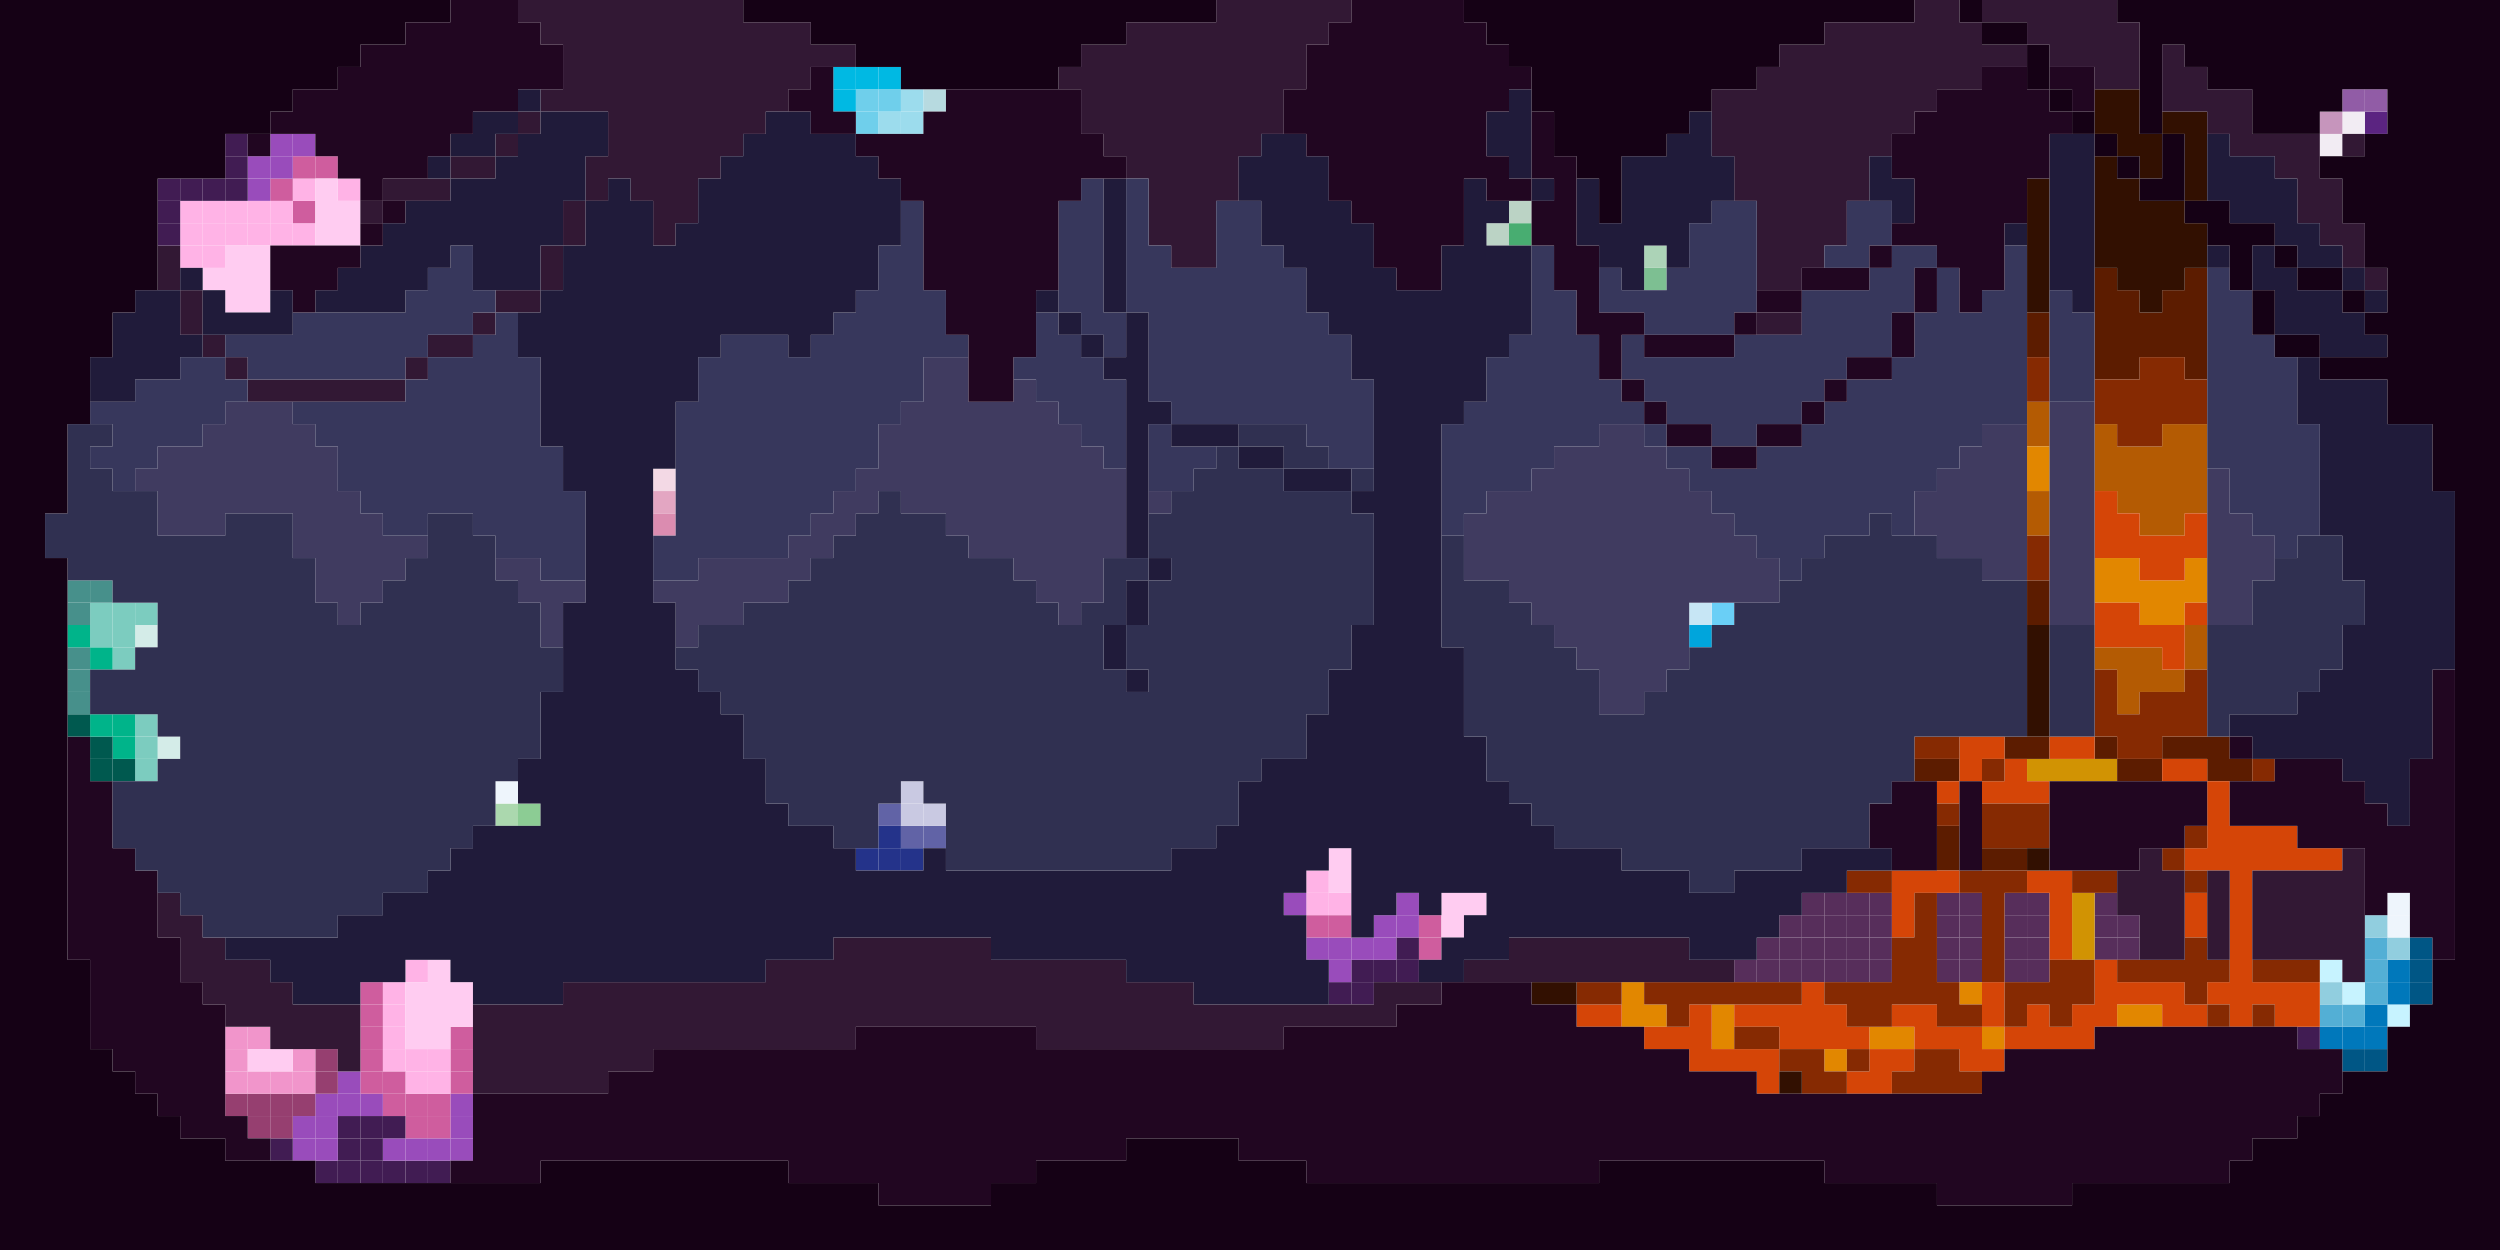 <svg xmlns="http://www.w3.org/2000/svg" viewBox="0 0 550 275"><defs><style>.cls-1{fill:#005685;}.cls-2{fill:#c7f3ff;}.cls-3{fill:#0078bb;}.cls-4{fill:#91cedf;}.cls-5{fill:#eef5fc;}.cls-6{fill:#53afd5;}.cls-7{fill:#5b2481;}.cls-8{fill:#915ca6;}.cls-9{fill:#f2ecf3;}.cls-10{fill:#c695bc;}.cls-11{fill:#411c53;}.cls-12{fill:#572e5b;}.cls-13{fill:#d19303;}.cls-14{fill:#b45b03;}.cls-15{fill:#5c1c00;}.cls-16{fill:#6acff6;}.cls-17{fill:#00a5dc;}.cls-18{fill:#c7e6f5;}.cls-19{fill:#7dbf92;}.cls-20{fill:#acd3b7;}.cls-21{fill:#e28700;}.cls-22{fill:#d54507;}.cls-23{fill:#862a02;}.cls-24{fill:#321001;}.cls-25{fill:#48ad71;}.cls-26{fill:#bbd3c5;}.cls-27{fill:#cf5d9e;}.cls-28{fill:#994cbb;}.cls-29{fill:#ffb3e6;}.cls-30{fill:#6163a6;}.cls-31{fill:#c9c9e2;}.cls-32{fill:#b7dae0;}.cls-33{fill:#24338a;}.cls-34{fill:#9cdced;}.cls-35{fill:#6fcfeb;}.cls-36{fill:#00b9e3;}.cls-37{fill:#db8cb0;}.cls-38{fill:#e3a6c2;}.cls-39{fill:#f3d9e5;}.cls-40{fill:#8ccc94;}.cls-41{fill:#abd8ae;}.cls-42{fill:#963f70;}.cls-43{fill:#f195cb;}.cls-44{fill:#ffccf1;}.cls-45{fill:#d4ece8;}.cls-46{fill:#321834;}.cls-47{fill:#7cccbf;}.cls-48{fill:#403b60;}.cls-49{fill:#00594f;}.cls-50{fill:#00b48a;}.cls-51{fill:#47908b;}.cls-52{fill:#37375c;}.cls-53{fill:#201b3a;}.cls-54{fill:#210621;}.cls-55{fill:#303051;}.cls-56{fill:#150115;}</style></defs><g id="Layer_2" data-name="Layer 2"><g id="Layer_3" data-name="Layer 3"><rect class="cls-1" x="530.18" y="216.07" width="4.96" height="4.91"/><rect class="cls-1" x="530.18" y="211.16" width="4.96" height="4.91"/><rect class="cls-1" x="530.18" y="206.25" width="4.96" height="4.91"/><rect class="cls-2" x="525.23" y="220.98" width="4.95" height="4.91"/><rect class="cls-3" x="525.23" y="216.07" width="4.95" height="4.91"/><rect class="cls-3" x="525.23" y="211.16" width="4.95" height="4.91"/><rect class="cls-4" x="525.23" y="206.25" width="4.95" height="4.91"/><rect class="cls-5" x="525.23" y="201.34" width="4.95" height="4.91"/><rect class="cls-5" x="525.23" y="196.43" width="4.95" height="4.91"/><rect class="cls-1" x="520.27" y="230.8" width="4.96" height="4.91"/><rect class="cls-3" x="520.27" y="225.89" width="4.96" height="4.91"/><rect class="cls-3" x="520.27" y="220.98" width="4.96" height="4.91"/><rect class="cls-6" x="520.27" y="216.07" width="4.96" height="4.91"/><rect class="cls-6" x="520.27" y="211.16" width="4.96" height="4.91"/><rect class="cls-6" x="520.27" y="206.25" width="4.96" height="4.91"/><rect class="cls-4" x="520.27" y="201.34" width="4.96" height="4.91"/><rect class="cls-7" x="520.27" y="24.55" width="4.96" height="4.91"/><rect class="cls-8" x="520.27" y="19.64" width="4.96" height="4.91"/><rect class="cls-1" x="515.32" y="230.8" width="4.95" height="4.91"/><rect class="cls-3" x="515.32" y="225.89" width="4.95" height="4.91"/><rect class="cls-6" x="515.32" y="220.98" width="4.95" height="4.91"/><rect class="cls-2" x="515.32" y="216.07" width="4.95" height="4.91"/><rect class="cls-9" x="515.32" y="24.55" width="4.95" height="4.91"/><rect class="cls-8" x="515.32" y="19.64" width="4.95" height="4.91"/><rect class="cls-3" x="510.36" y="225.89" width="4.96" height="4.91"/><rect class="cls-6" x="510.36" y="220.98" width="4.96" height="4.91"/><rect class="cls-4" x="510.36" y="216.07" width="4.96" height="4.91"/><rect class="cls-2" x="510.36" y="211.16" width="4.96" height="4.91"/><rect class="cls-9" x="510.36" y="29.46" width="4.96" height="4.91"/><rect class="cls-10" x="510.36" y="24.55" width="4.96" height="4.91"/><rect class="cls-11" x="505.41" y="225.89" width="4.95" height="4.91"/><rect class="cls-12" x="465.77" y="206.25" width="4.95" height="4.91"/><rect class="cls-12" x="465.77" y="201.34" width="4.95" height="4.91"/><rect class="cls-12" x="460.81" y="206.25" width="4.96" height="4.91"/><rect class="cls-12" x="460.81" y="201.34" width="4.96" height="4.91"/><rect class="cls-12" x="460.81" y="196.43" width="4.96" height="4.91"/><rect class="cls-12" x="445.95" y="211.16" width="4.95" height="4.91"/><rect class="cls-12" x="445.95" y="206.25" width="4.95" height="4.91"/><rect class="cls-12" x="445.95" y="201.34" width="4.95" height="4.91"/><rect class="cls-12" x="445.95" y="196.43" width="4.95" height="4.91"/><polygon class="cls-13" points="460.81 166.96 455.86 166.96 450.9 166.96 445.95 166.96 445.95 171.87 450.9 171.87 455.86 171.87 460.81 171.87 465.77 171.87 465.77 166.96 460.81 166.96"/><polygon class="cls-13" points="455.86 201.34 455.86 206.25 455.86 211.16 460.81 211.16 460.81 206.25 460.81 201.34 460.81 196.43 455.86 196.43 455.86 201.34"/><polygon class="cls-14" points="480.63 142.41 480.63 147.32 485.59 147.32 485.59 142.41 485.59 137.5 480.63 137.5 480.63 142.41"/><polygon class="cls-14" points="480.63 93.3 475.68 93.3 475.68 98.21 470.72 98.21 465.77 98.21 465.77 93.3 460.81 93.3 460.81 98.21 460.81 103.12 460.81 108.03 465.77 108.03 465.77 112.94 470.72 112.94 470.72 117.85 475.68 117.85 480.63 117.85 480.63 112.94 485.59 112.94 485.59 108.03 485.59 103.12 485.59 98.21 485.59 93.3 480.63 93.3"/><polygon class="cls-14" points="475.68 142.41 470.72 142.41 465.77 142.41 460.81 142.41 460.81 147.32 465.77 147.32 465.77 152.23 465.77 157.14 470.72 157.14 470.72 152.23 475.68 152.23 480.63 152.23 480.63 147.32 475.68 147.32 475.68 142.41"/><polygon class="cls-14" points="445.95 112.94 445.95 117.85 450.9 117.85 450.9 112.94 450.9 108.03 445.95 108.03 445.95 112.94"/><polygon class="cls-14" points="445.95 93.3 445.95 98.21 450.9 98.21 450.9 93.3 450.9 88.39 445.95 88.39 445.95 93.3"/><rect class="cls-12" x="440.99" y="211.16" width="4.96" height="4.91"/><rect class="cls-12" x="440.99" y="206.25" width="4.96" height="4.91"/><rect class="cls-12" x="440.99" y="201.34" width="4.96" height="4.91"/><rect class="cls-12" x="440.99" y="196.43" width="4.96" height="4.91"/><rect class="cls-12" x="431.08" y="211.16" width="4.96" height="4.91"/><rect class="cls-12" x="431.08" y="206.25" width="4.96" height="4.91"/><rect class="cls-12" x="431.08" y="201.34" width="4.96" height="4.91"/><rect class="cls-12" x="431.08" y="196.43" width="4.96" height="4.91"/><rect class="cls-12" x="426.13" y="211.16" width="4.95" height="4.91"/><rect class="cls-12" x="426.13" y="206.25" width="4.95" height="4.91"/><rect class="cls-12" x="426.13" y="201.34" width="4.95" height="4.91"/><rect class="cls-12" x="426.13" y="196.43" width="4.95" height="4.91"/><polygon class="cls-15" points="490.54 166.96 490.54 162.05 485.59 162.05 480.63 162.05 475.68 162.05 475.68 166.96 480.63 166.96 485.59 166.96 485.59 171.87 490.54 171.87 495.5 171.87 495.5 166.96 490.54 166.96"/><polygon class="cls-15" points="465.77 166.96 465.77 171.87 470.72 171.87 475.68 171.87 475.68 166.96 470.72 166.96 465.77 166.96"/><polygon class="cls-15" points="470.72 83.48 470.72 78.57 475.68 78.57 480.63 78.57 480.63 83.48 485.59 83.48 485.59 78.57 485.59 73.66 485.59 68.75 485.59 63.84 485.59 58.93 480.63 58.93 480.63 63.84 475.68 63.84 475.68 68.75 470.72 68.75 470.72 63.84 465.77 63.84 465.77 58.93 460.81 58.93 460.81 63.84 460.81 68.75 460.81 73.66 460.81 78.57 460.81 83.48 465.77 83.48 470.72 83.48"/><rect class="cls-15" x="460.81" y="162.05" width="4.96" height="4.91"/><polygon class="cls-15" points="445.95 132.59 445.95 137.5 450.9 137.5 450.9 132.59 450.9 127.68 445.95 127.68 445.95 132.59"/><polygon class="cls-15" points="445.95 73.66 445.95 78.57 450.9 78.57 450.9 73.66 450.9 68.75 445.95 68.75 445.95 73.66"/><polygon class="cls-15" points="440.99 162.05 440.99 166.96 445.95 166.96 450.9 166.96 450.9 162.05 445.95 162.05 440.99 162.05"/><polygon class="cls-15" points="436.04 186.6 436.04 191.52 440.99 191.52 445.95 191.52 445.95 186.6 440.99 186.6 436.04 186.6"/><polygon class="cls-15" points="426.13 186.6 426.13 191.52 431.08 191.52 431.08 186.6 431.08 181.69 426.13 181.69 426.13 186.6"/><polygon class="cls-15" points="421.17 166.96 421.17 171.87 426.13 171.87 431.08 171.87 431.08 166.96 426.13 166.96 421.17 166.96"/><rect class="cls-12" x="411.26" y="211.16" width="4.96" height="4.91"/><rect class="cls-12" x="411.26" y="206.25" width="4.96" height="4.91"/><rect class="cls-12" x="411.26" y="201.34" width="4.96" height="4.91"/><rect class="cls-12" x="411.26" y="196.43" width="4.96" height="4.91"/><rect class="cls-12" x="406.31" y="211.16" width="4.95" height="4.91"/><rect class="cls-12" x="406.31" y="206.25" width="4.95" height="4.91"/><rect class="cls-12" x="406.31" y="201.34" width="4.95" height="4.91"/><rect class="cls-12" x="406.31" y="196.43" width="4.95" height="4.91"/><rect class="cls-12" x="401.35" y="211.16" width="4.96" height="4.91"/><rect class="cls-12" x="401.35" y="206.25" width="4.96" height="4.91"/><rect class="cls-12" x="401.35" y="201.34" width="4.96" height="4.91"/><rect class="cls-12" x="401.35" y="196.43" width="4.96" height="4.91"/><rect class="cls-12" x="396.4" y="211.16" width="4.95" height="4.91"/><rect class="cls-12" x="396.4" y="206.25" width="4.95" height="4.91"/><rect class="cls-12" x="396.4" y="201.34" width="4.95" height="4.91"/><rect class="cls-12" x="396.4" y="196.43" width="4.95" height="4.91"/><rect class="cls-12" x="391.44" y="211.16" width="4.96" height="4.91"/><rect class="cls-12" x="391.44" y="206.25" width="4.96" height="4.91"/><rect class="cls-12" x="391.44" y="201.34" width="4.96" height="4.91"/><rect class="cls-12" x="386.49" y="211.16" width="4.95" height="4.91"/><rect class="cls-12" x="386.49" y="206.25" width="4.95" height="4.91"/><rect class="cls-12" x="381.53" y="211.16" width="4.96" height="4.91"/><rect class="cls-16" x="376.58" y="132.59" width="4.95" height="4.91"/><rect class="cls-17" x="371.62" y="137.5" width="4.96" height="4.91"/><rect class="cls-18" x="371.62" y="132.59" width="4.96" height="4.91"/><rect class="cls-19" x="361.71" y="58.93" width="4.96" height="4.91"/><rect class="cls-20" x="361.71" y="54.02" width="4.96" height="4.91"/><polygon class="cls-21" points="480.63 122.77 480.63 127.68 475.68 127.68 470.72 127.68 470.72 122.77 465.77 122.77 460.81 122.77 460.81 127.68 460.81 132.59 465.77 132.59 470.72 132.59 470.72 137.5 475.68 137.5 480.63 137.5 480.63 132.59 485.59 132.59 485.59 127.68 485.59 122.77 480.63 122.77"/><polygon class="cls-21" points="465.77 220.98 465.77 225.89 470.72 225.89 475.68 225.89 475.68 220.98 470.72 220.98 465.77 220.98"/><polygon class="cls-21" points="445.95 103.12 445.95 108.03 450.9 108.03 450.9 103.12 450.9 98.21 445.95 98.21 445.95 103.12"/><rect class="cls-21" x="436.04" y="225.89" width="4.95" height="4.91"/><rect class="cls-21" x="431.08" y="216.07" width="4.96" height="4.91"/><polygon class="cls-21" points="411.26 225.89 411.26 230.8 416.22 230.8 421.17 230.8 421.17 225.89 416.22 225.89 411.26 225.89"/><rect class="cls-21" x="401.35" y="230.8" width="4.96" height="4.91"/><polygon class="cls-21" points="376.58 225.89 376.58 230.8 381.53 230.8 381.53 225.89 381.53 220.98 376.58 220.98 376.58 225.89"/><polygon class="cls-21" points="361.71 216.07 356.76 216.07 356.76 220.98 356.76 225.89 361.71 225.89 366.67 225.89 366.67 220.98 361.71 220.98 361.71 216.07"/><polygon class="cls-22" points="510.36 186.6 505.41 186.6 505.41 181.69 500.45 181.69 495.5 181.69 490.54 181.69 490.54 176.78 490.54 171.87 485.59 171.87 485.59 176.78 485.59 181.69 485.59 186.6 480.63 186.6 480.63 191.52 485.59 191.52 490.54 191.52 490.54 196.43 490.54 201.34 490.54 206.25 490.54 211.16 490.54 216.07 485.59 216.07 485.59 220.98 490.54 220.98 490.54 225.89 495.5 225.89 495.5 220.98 500.45 220.98 500.45 225.89 505.41 225.89 510.36 225.89 510.36 220.98 510.36 216.07 505.41 216.07 500.45 216.07 495.5 216.07 495.5 211.16 495.5 206.25 495.5 201.34 495.5 196.43 495.5 191.52 500.45 191.52 505.41 191.52 510.36 191.52 515.32 191.52 515.32 186.6 510.36 186.6"/><polygon class="cls-22" points="485.59 201.34 485.59 196.43 480.63 196.43 480.63 201.34 480.63 206.25 485.59 206.25 485.59 201.34"/><polygon class="cls-22" points="480.63 166.96 475.68 166.96 475.68 171.87 480.63 171.87 485.59 171.87 485.59 166.96 480.63 166.96"/><rect class="cls-22" x="480.63" y="132.59" width="4.96" height="4.91"/><polygon class="cls-22" points="480.63 216.07 475.68 216.07 470.72 216.07 465.77 216.07 465.77 211.16 460.81 211.16 460.81 216.07 460.81 220.98 455.86 220.98 455.86 225.89 450.9 225.89 450.9 220.98 445.95 220.98 445.95 225.89 440.99 225.89 440.99 230.8 445.95 230.8 450.9 230.8 455.86 230.8 460.81 230.8 460.81 225.89 465.77 225.89 465.77 220.98 470.72 220.98 475.68 220.98 475.68 225.89 480.63 225.89 485.59 225.89 485.59 220.98 480.63 220.98 480.63 216.07"/><polygon class="cls-22" points="470.72 142.41 475.68 142.41 475.68 147.32 480.63 147.32 480.63 142.41 480.63 137.5 475.68 137.5 470.72 137.5 470.72 132.59 465.77 132.59 460.81 132.59 460.81 137.5 460.81 142.41 465.77 142.41 470.72 142.41"/><polygon class="cls-22" points="470.72 122.77 470.72 127.68 475.68 127.68 480.63 127.68 480.63 122.77 485.59 122.77 485.59 117.85 485.59 112.94 480.63 112.94 480.63 117.85 475.68 117.85 470.72 117.85 470.72 112.94 465.77 112.94 465.77 108.03 460.81 108.03 460.81 112.94 460.81 117.85 460.81 122.77 465.77 122.77 470.72 122.77"/><polygon class="cls-22" points="460.81 166.96 460.81 162.05 455.86 162.05 450.9 162.05 450.9 166.96 455.86 166.96 460.81 166.96"/><polygon class="cls-22" points="450.9 206.25 450.9 211.16 455.86 211.16 455.86 206.25 455.86 201.34 455.86 196.43 455.86 191.52 450.9 191.52 445.95 191.52 445.95 196.43 450.9 196.43 450.9 201.34 450.9 206.25"/><polygon class="cls-22" points="440.99 220.98 440.99 216.07 436.04 216.07 436.04 220.98 436.04 225.89 440.99 225.89 440.99 220.98"/><polygon class="cls-22" points="436.04 171.87 436.04 176.78 440.99 176.78 445.95 176.78 450.9 176.78 450.9 171.87 445.95 171.87 445.95 166.96 440.99 166.96 440.99 171.87 436.04 171.87"/><polygon class="cls-22" points="436.04 225.89 431.08 225.89 426.13 225.89 426.13 220.98 421.17 220.98 416.22 220.98 416.22 225.89 421.17 225.89 421.17 230.8 426.13 230.8 431.08 230.8 431.08 235.71 436.04 235.71 440.99 235.71 440.99 230.8 436.04 230.8 436.04 225.89"/><polygon class="cls-22" points="436.04 166.96 440.99 166.96 440.99 162.05 436.04 162.05 431.08 162.05 431.08 166.96 431.08 171.87 436.04 171.87 436.04 166.96"/><rect class="cls-22" x="426.13" y="171.87" width="4.95" height="4.91"/><polygon class="cls-22" points="421.17 201.34 421.17 196.43 426.13 196.43 431.08 196.43 431.08 191.52 426.13 191.52 421.17 191.52 416.22 191.52 416.22 196.43 416.22 201.34 416.22 206.25 421.17 206.25 421.17 201.34"/><polygon class="cls-22" points="411.26 230.8 411.26 235.71 406.31 235.71 406.31 240.62 411.26 240.62 416.22 240.62 416.22 235.71 421.17 235.71 421.17 230.8 416.22 230.8 411.26 230.8"/><polygon class="cls-22" points="406.31 225.89 406.31 220.98 401.35 220.98 401.35 216.07 396.4 216.07 396.4 220.98 391.44 220.98 386.49 220.98 381.53 220.98 381.53 225.89 386.49 225.89 391.44 225.89 391.44 230.8 396.4 230.8 401.35 230.8 406.31 230.8 411.26 230.8 411.26 225.89 406.31 225.89"/><polygon class="cls-22" points="381.53 230.8 376.58 230.8 376.58 225.89 376.58 220.98 371.62 220.98 371.62 225.89 366.67 225.89 361.71 225.89 361.71 230.8 366.67 230.8 371.62 230.8 371.62 235.71 376.58 235.71 381.53 235.71 386.49 235.71 386.49 240.62 391.44 240.62 391.44 235.71 391.44 230.8 386.49 230.8 381.53 230.8"/><polygon class="cls-22" points="346.85 220.98 346.85 225.89 351.8 225.89 356.76 225.89 356.76 220.98 351.8 220.98 346.85 220.98"/><polygon class="cls-23" points="505.41 211.16 500.45 211.16 495.5 211.16 495.5 216.07 500.45 216.07 505.41 216.07 510.36 216.07 510.36 211.16 505.41 211.16"/><rect class="cls-23" x="495.5" y="220.98" width="4.95" height="4.91"/><rect class="cls-23" x="495.5" y="166.96" width="4.95" height="4.91"/><rect class="cls-23" x="485.59" y="220.98" width="4.95" height="4.91"/><polygon class="cls-23" points="485.59 206.25 480.63 206.25 480.63 211.16 475.68 211.16 470.72 211.16 465.77 211.16 465.77 216.07 470.72 216.07 475.68 216.07 480.63 216.07 480.63 220.98 485.59 220.98 485.59 216.07 490.54 216.07 490.54 211.16 485.59 211.16 485.59 206.25"/><rect class="cls-23" x="480.63" y="191.52" width="4.96" height="4.91"/><rect class="cls-23" x="480.63" y="181.69" width="4.96" height="4.91"/><rect class="cls-23" x="475.68" y="186.6" width="4.95" height="4.92"/><polygon class="cls-23" points="465.77 166.96 470.72 166.96 475.68 166.96 475.68 162.05 480.63 162.05 485.59 162.05 485.59 157.14 485.59 152.23 485.59 147.32 480.63 147.32 480.63 152.23 475.68 152.23 470.72 152.23 470.72 157.14 465.77 157.14 465.77 152.23 465.77 147.32 460.81 147.32 460.81 152.23 460.81 157.14 460.81 162.05 465.77 162.05 465.77 166.96"/><polygon class="cls-23" points="465.77 98.21 470.72 98.21 475.68 98.21 475.68 93.3 480.63 93.3 485.59 93.3 485.59 88.39 485.59 83.48 480.63 83.48 480.63 78.57 475.68 78.57 470.72 78.57 470.72 83.48 465.77 83.48 460.81 83.48 460.81 88.39 460.81 93.3 465.77 93.3 465.77 98.21"/><polygon class="cls-23" points="465.77 191.52 460.81 191.52 455.86 191.52 455.86 196.43 460.81 196.43 465.77 196.43 465.77 191.52"/><polygon class="cls-23" points="450.9 211.16 450.9 216.07 445.95 216.07 440.99 216.07 440.99 220.98 440.99 225.89 445.95 225.89 445.95 220.98 450.9 220.98 450.9 225.89 455.86 225.89 455.86 220.98 460.81 220.98 460.81 216.07 460.81 211.16 455.86 211.16 450.9 211.16"/><polygon class="cls-23" points="450.9 122.77 450.9 117.85 445.95 117.85 445.95 122.77 445.95 127.68 450.9 127.68 450.9 122.77"/><polygon class="cls-23" points="450.9 83.48 450.9 78.57 445.95 78.57 445.95 83.48 445.95 88.39 450.9 88.39 450.9 83.48"/><polygon class="cls-23" points="445.95 186.6 450.9 186.6 450.9 181.69 450.9 176.78 445.95 176.78 440.99 176.78 436.04 176.78 436.04 181.69 436.04 186.6 440.99 186.6 445.95 186.6"/><polygon class="cls-23" points="440.99 206.25 440.99 201.34 440.99 196.43 445.95 196.43 445.95 191.52 440.99 191.52 436.04 191.52 431.08 191.52 431.08 196.43 436.04 196.43 436.04 201.34 436.04 206.25 436.04 211.16 436.04 216.07 440.99 216.07 440.99 211.16 440.99 206.25"/><rect class="cls-23" x="436.04" y="166.96" width="4.95" height="4.91"/><polygon class="cls-23" points="431.08 230.8 426.13 230.8 421.17 230.8 421.17 235.71 416.22 235.71 416.22 240.62 421.17 240.62 426.13 240.62 431.08 240.62 436.04 240.62 436.04 235.71 431.08 235.71 431.08 230.8"/><polygon class="cls-23" points="431.08 216.07 426.13 216.07 426.13 211.16 426.13 206.25 426.13 201.34 426.13 196.43 421.17 196.43 421.17 201.34 421.17 206.25 416.22 206.25 416.22 211.16 416.22 216.07 411.26 216.07 406.31 216.07 401.35 216.07 401.35 220.98 406.31 220.98 406.31 225.89 411.26 225.89 416.22 225.89 416.22 220.98 421.17 220.98 426.13 220.98 426.13 225.89 431.08 225.89 436.04 225.89 436.04 220.98 431.08 220.98 431.08 216.07"/><rect class="cls-23" x="426.13" y="176.78" width="4.95" height="4.91"/><polygon class="cls-23" points="431.08 166.96 431.08 162.05 426.13 162.05 421.17 162.05 421.17 166.96 426.13 166.96 431.08 166.96"/><polygon class="cls-23" points="416.22 196.43 416.22 191.52 411.26 191.52 406.31 191.52 406.31 196.43 411.26 196.43 416.22 196.43"/><rect class="cls-23" x="406.31" y="230.8" width="4.95" height="4.91"/><polygon class="cls-23" points="401.35 230.8 396.4 230.8 391.44 230.8 391.44 235.71 396.4 235.71 396.4 240.62 401.35 240.62 406.31 240.62 406.31 235.71 401.35 235.71 401.35 230.8"/><polygon class="cls-23" points="386.49 225.89 381.53 225.89 381.53 230.8 386.49 230.8 391.44 230.8 391.44 225.89 386.49 225.89"/><polygon class="cls-23" points="386.49 220.98 391.44 220.98 396.4 220.98 396.4 216.07 391.44 216.07 386.49 216.07 381.53 216.07 376.58 216.07 371.62 216.07 366.67 216.07 361.71 216.07 361.71 220.98 366.67 220.98 366.67 225.89 371.62 225.89 371.62 220.98 376.58 220.98 381.53 220.98 386.49 220.98"/><polygon class="cls-23" points="346.85 216.07 346.85 220.98 351.8 220.98 356.76 220.98 356.76 216.07 351.8 216.07 346.85 216.07"/><polygon class="cls-24" points="480.63 24.55 475.68 24.55 475.68 29.46 480.63 29.46 480.63 34.37 480.63 39.28 480.63 44.19 485.59 44.19 485.59 39.28 485.59 34.37 485.59 29.46 485.59 24.55 480.63 24.55"/><polygon class="cls-24" points="470.72 44.19 470.72 39.28 465.77 39.28 465.77 34.37 460.81 34.37 460.81 39.28 460.81 44.19 460.81 49.1 460.81 54.02 460.81 58.93 465.77 58.93 465.77 63.84 470.72 63.84 470.72 68.75 475.68 68.75 475.68 63.84 480.63 63.84 480.63 58.93 485.59 58.93 485.59 54.02 485.59 49.1 480.63 49.1 480.63 44.19 475.68 44.19 470.72 44.19"/><polygon class="cls-24" points="470.72 39.28 475.68 39.28 475.68 34.37 475.68 29.46 470.72 29.46 470.72 24.55 470.72 19.64 465.77 19.64 460.81 19.64 460.81 24.55 460.81 29.46 465.77 29.46 465.77 34.37 470.72 34.37 470.72 39.28"/><rect class="cls-24" x="445.95" y="186.6" width="4.95" height="4.92"/><polygon class="cls-24" points="445.95 142.41 445.95 147.32 445.95 152.23 445.95 157.14 445.95 162.05 450.9 162.05 450.9 157.14 450.9 152.23 450.9 147.32 450.9 142.41 450.9 137.5 445.95 137.5 445.95 142.41"/><polygon class="cls-24" points="445.95 44.19 445.95 49.1 445.95 54.02 445.95 58.93 445.95 63.84 445.95 68.75 450.9 68.75 450.9 63.84 450.9 58.93 450.9 54.02 450.9 49.1 450.9 44.19 450.9 39.28 445.95 39.28 445.95 44.19"/><rect class="cls-24" x="391.44" y="235.71" width="4.96" height="4.91"/><polygon class="cls-24" points="336.94 216.07 336.94 220.98 341.89 220.98 346.85 220.98 346.85 216.07 341.89 216.07 336.94 216.07"/><rect class="cls-25" x="331.98" y="49.1" width="4.96" height="4.92"/><rect class="cls-26" x="331.98" y="44.19" width="4.96" height="4.91"/><rect class="cls-26" x="327.03" y="49.1" width="4.95" height="4.92"/><rect class="cls-27" x="312.16" y="206.25" width="4.96" height="4.91"/><rect class="cls-27" x="312.16" y="201.34" width="4.96" height="4.91"/><rect class="cls-11" x="307.21" y="211.16" width="4.95" height="4.91"/><rect class="cls-11" x="307.21" y="206.25" width="4.95" height="4.91"/><rect class="cls-28" x="307.21" y="201.34" width="4.95" height="4.91"/><rect class="cls-28" x="307.21" y="196.43" width="4.95" height="4.91"/><rect class="cls-11" x="302.25" y="211.16" width="4.96" height="4.91"/><rect class="cls-28" x="302.25" y="206.25" width="4.96" height="4.91"/><rect class="cls-28" x="302.25" y="201.34" width="4.96" height="4.91"/><rect class="cls-11" x="297.3" y="216.07" width="4.95" height="4.91"/><rect class="cls-11" x="297.3" y="211.16" width="4.95" height="4.91"/><rect class="cls-28" x="297.3" y="206.25" width="4.95" height="4.91"/><rect class="cls-11" x="292.34" y="216.07" width="4.96" height="4.91"/><rect class="cls-28" x="292.34" y="211.16" width="4.96" height="4.91"/><rect class="cls-28" x="292.34" y="206.25" width="4.96" height="4.91"/><rect class="cls-27" x="292.34" y="201.34" width="4.96" height="4.91"/><rect class="cls-29" x="292.34" y="196.43" width="4.96" height="4.91"/><rect class="cls-28" x="287.39" y="206.25" width="4.95" height="4.91"/><rect class="cls-27" x="287.39" y="201.34" width="4.95" height="4.91"/><rect class="cls-29" x="287.39" y="196.43" width="4.95" height="4.91"/><rect class="cls-29" x="287.39" y="191.52" width="4.95" height="4.91"/><rect class="cls-28" x="282.43" y="196.43" width="4.96" height="4.91"/><rect class="cls-30" x="203.15" y="181.69" width="4.96" height="4.91"/><rect class="cls-31" x="203.15" y="176.78" width="4.96" height="4.91"/><rect class="cls-32" x="203.15" y="19.64" width="4.96" height="4.91"/><rect class="cls-33" x="198.2" y="186.6" width="4.95" height="4.92"/><rect class="cls-30" x="198.2" y="181.69" width="4.95" height="4.91"/><rect class="cls-31" x="198.2" y="176.78" width="4.95" height="4.91"/><rect class="cls-31" x="198.2" y="171.87" width="4.95" height="4.91"/><rect class="cls-34" x="198.2" y="24.55" width="4.95" height="4.91"/><rect class="cls-34" x="198.2" y="19.64" width="4.95" height="4.91"/><rect class="cls-33" x="193.24" y="186.6" width="4.96" height="4.92"/><rect class="cls-33" x="193.24" y="181.69" width="4.96" height="4.91"/><rect class="cls-30" x="193.24" y="176.78" width="4.96" height="4.91"/><rect class="cls-34" x="193.24" y="24.55" width="4.96" height="4.91"/><rect class="cls-35" x="193.24" y="19.64" width="4.96" height="4.91"/><rect class="cls-36" x="193.24" y="14.73" width="4.96" height="4.91"/><rect class="cls-33" x="188.29" y="186.6" width="4.95" height="4.92"/><rect class="cls-35" x="188.29" y="24.55" width="4.95" height="4.91"/><rect class="cls-35" x="188.29" y="19.64" width="4.95" height="4.91"/><rect class="cls-36" x="188.29" y="14.73" width="4.95" height="4.91"/><rect class="cls-36" x="183.33" y="19.64" width="4.96" height="4.91"/><rect class="cls-36" x="183.33" y="14.73" width="4.96" height="4.91"/><rect class="cls-37" x="143.69" y="112.94" width="4.96" height="4.91"/><rect class="cls-38" x="143.69" y="108.03" width="4.96" height="4.91"/><rect class="cls-39" x="143.69" y="103.12" width="4.96" height="4.91"/><rect class="cls-40" x="113.96" y="176.78" width="4.96" height="4.91"/><rect class="cls-41" x="109.01" y="176.78" width="4.95" height="4.91"/><rect class="cls-5" x="109.01" y="171.87" width="4.95" height="4.91"/><rect class="cls-28" x="99.1" y="250.44" width="4.95" height="4.91"/><rect class="cls-28" x="99.1" y="245.53" width="4.95" height="4.91"/><rect class="cls-28" x="99.1" y="240.62" width="4.95" height="4.91"/><rect class="cls-27" x="99.1" y="235.71" width="4.95" height="4.91"/><rect class="cls-27" x="99.1" y="230.8" width="4.95" height="4.91"/><rect class="cls-27" x="99.1" y="225.89" width="4.95" height="4.91"/><rect class="cls-11" x="94.14" y="255.35" width="4.96" height="4.92"/><rect class="cls-28" x="94.14" y="250.44" width="4.96" height="4.91"/><rect class="cls-27" x="94.14" y="245.53" width="4.96" height="4.91"/><rect class="cls-27" x="94.14" y="240.62" width="4.96" height="4.91"/><rect class="cls-29" x="94.14" y="235.71" width="4.96" height="4.91"/><rect class="cls-29" x="94.14" y="230.8" width="4.96" height="4.91"/><rect class="cls-11" x="89.19" y="255.35" width="4.95" height="4.92"/><rect class="cls-28" x="89.19" y="250.44" width="4.95" height="4.91"/><rect class="cls-27" x="89.19" y="245.53" width="4.95" height="4.91"/><rect class="cls-27" x="89.19" y="240.62" width="4.95" height="4.91"/><rect class="cls-29" x="89.19" y="235.71" width="4.95" height="4.91"/><rect class="cls-29" x="89.19" y="230.8" width="4.95" height="4.91"/><rect class="cls-29" x="89.19" y="211.16" width="4.95" height="4.91"/><rect class="cls-11" x="84.23" y="255.35" width="4.96" height="4.92"/><rect class="cls-28" x="84.23" y="250.44" width="4.96" height="4.91"/><rect class="cls-11" x="84.23" y="245.53" width="4.96" height="4.91"/><rect class="cls-27" x="84.23" y="240.62" width="4.96" height="4.91"/><rect class="cls-27" x="84.23" y="235.71" width="4.96" height="4.91"/><rect class="cls-29" x="84.23" y="230.8" width="4.96" height="4.91"/><rect class="cls-29" x="84.23" y="225.89" width="4.96" height="4.91"/><rect class="cls-29" x="84.23" y="220.98" width="4.96" height="4.91"/><rect class="cls-29" x="84.23" y="216.07" width="4.96" height="4.91"/><rect class="cls-11" x="79.28" y="255.35" width="4.95" height="4.92"/><rect class="cls-11" x="79.28" y="250.44" width="4.95" height="4.91"/><rect class="cls-11" x="79.28" y="245.53" width="4.95" height="4.91"/><rect class="cls-28" x="79.28" y="240.62" width="4.95" height="4.91"/><rect class="cls-27" x="79.28" y="235.71" width="4.95" height="4.91"/><rect class="cls-27" x="79.28" y="230.8" width="4.95" height="4.91"/><rect class="cls-27" x="79.28" y="225.89" width="4.95" height="4.91"/><rect class="cls-27" x="79.28" y="220.98" width="4.95" height="4.91"/><rect class="cls-27" x="79.28" y="216.07" width="4.95" height="4.91"/><rect class="cls-11" x="74.32" y="255.35" width="4.96" height="4.92"/><rect class="cls-11" x="74.32" y="250.44" width="4.96" height="4.91"/><rect class="cls-11" x="74.32" y="245.53" width="4.96" height="4.91"/><rect class="cls-28" x="74.32" y="240.62" width="4.96" height="4.91"/><rect class="cls-28" x="74.32" y="235.71" width="4.96" height="4.91"/><rect class="cls-29" x="74.32" y="39.28" width="4.96" height="4.91"/><rect class="cls-11" x="69.37" y="255.35" width="4.95" height="4.92"/><rect class="cls-28" x="69.37" y="250.44" width="4.95" height="4.91"/><rect class="cls-28" x="69.37" y="245.53" width="4.95" height="4.91"/><rect class="cls-28" x="69.37" y="240.62" width="4.95" height="4.91"/><rect class="cls-42" x="69.37" y="235.71" width="4.95" height="4.91"/><rect class="cls-42" x="69.37" y="230.8" width="4.95" height="4.91"/><rect class="cls-27" x="69.37" y="34.37" width="4.95" height="4.91"/><rect class="cls-28" x="64.41" y="250.44" width="4.96" height="4.91"/><rect class="cls-28" x="64.41" y="245.53" width="4.96" height="4.91"/><rect class="cls-42" x="64.41" y="240.62" width="4.96" height="4.91"/><rect class="cls-43" x="64.41" y="235.71" width="4.96" height="4.91"/><rect class="cls-43" x="64.41" y="230.8" width="4.96" height="4.91"/><rect class="cls-29" x="64.41" y="49.1" width="4.96" height="4.92"/><rect class="cls-27" x="64.41" y="44.19" width="4.96" height="4.91"/><rect class="cls-29" x="64.41" y="39.28" width="4.96" height="4.91"/><rect class="cls-27" x="64.41" y="34.37" width="4.96" height="4.91"/><rect class="cls-28" x="64.41" y="29.46" width="4.96" height="4.91"/><rect class="cls-11" x="59.46" y="250.44" width="4.95" height="4.91"/><rect class="cls-42" x="59.46" y="245.53" width="4.95" height="4.91"/><rect class="cls-42" x="59.46" y="240.62" width="4.95" height="4.91"/><rect class="cls-43" x="59.46" y="235.71" width="4.95" height="4.91"/><rect class="cls-29" x="59.46" y="49.1" width="4.95" height="4.92"/><rect class="cls-29" x="59.46" y="44.19" width="4.95" height="4.91"/><rect class="cls-27" x="59.46" y="39.28" width="4.95" height="4.91"/><rect class="cls-28" x="59.46" y="34.37" width="4.95" height="4.91"/><rect class="cls-28" x="59.46" y="29.46" width="4.95" height="4.91"/><rect class="cls-42" x="54.5" y="245.53" width="4.96" height="4.91"/><rect class="cls-42" x="54.5" y="240.62" width="4.96" height="4.91"/><rect class="cls-43" x="54.5" y="235.71" width="4.96" height="4.91"/><rect class="cls-43" x="54.5" y="225.89" width="4.96" height="4.91"/><rect class="cls-29" x="54.5" y="49.1" width="4.96" height="4.92"/><rect class="cls-29" x="54.5" y="44.19" width="4.96" height="4.91"/><rect class="cls-28" x="54.5" y="39.28" width="4.96" height="4.91"/><rect class="cls-28" x="54.5" y="34.37" width="4.96" height="4.91"/><rect class="cls-42" x="49.55" y="240.62" width="4.95" height="4.91"/><rect class="cls-43" x="49.55" y="235.71" width="4.95" height="4.91"/><rect class="cls-43" x="49.55" y="230.8" width="4.95" height="4.91"/><rect class="cls-43" x="49.55" y="225.89" width="4.95" height="4.91"/><rect class="cls-29" x="49.55" y="49.1" width="4.95" height="4.92"/><rect class="cls-29" x="49.55" y="44.19" width="4.95" height="4.91"/><rect class="cls-11" x="49.55" y="39.28" width="4.95" height="4.91"/><rect class="cls-11" x="49.55" y="34.37" width="4.95" height="4.91"/><rect class="cls-11" x="49.55" y="29.46" width="4.95" height="4.91"/><polygon class="cls-44" points="322.07 196.43 317.12 196.43 317.12 201.34 317.12 206.25 322.07 206.25 322.07 201.34 327.03 201.34 327.03 196.43 322.07 196.43"/><polygon class="cls-44" points="292.34 191.52 292.34 196.43 297.3 196.43 297.3 191.52 297.3 186.6 292.34 186.6 292.34 191.52"/><polygon class="cls-44" points="99.1 211.16 94.14 211.16 94.14 216.07 89.19 216.07 89.19 220.98 89.19 225.89 89.19 230.8 94.14 230.8 99.1 230.8 99.1 225.89 104.05 225.89 104.05 220.98 104.05 216.07 99.1 216.07 99.1 211.16"/><polygon class="cls-44" points="74.32 39.28 69.37 39.28 69.37 44.19 69.37 49.1 69.37 54.02 74.32 54.02 79.28 54.02 79.28 49.1 79.28 44.19 74.32 44.19 74.32 39.28"/><polygon class="cls-44" points="54.5 230.8 54.5 235.71 59.46 235.71 64.41 235.71 64.41 230.8 59.46 230.8 54.5 230.8"/><polygon class="cls-44" points="54.5 68.75 59.46 68.75 59.46 63.84 59.46 58.93 59.46 54.02 54.5 54.02 49.55 54.02 49.55 58.93 44.59 58.93 44.59 63.84 49.55 63.84 49.55 68.75 54.5 68.75"/><rect class="cls-29" x="44.59" y="54.02" width="4.96" height="4.91"/><rect class="cls-29" x="44.59" y="49.1" width="4.96" height="4.92"/><rect class="cls-29" x="44.59" y="44.19" width="4.96" height="4.91"/><rect class="cls-11" x="44.59" y="39.28" width="4.96" height="4.91"/><rect class="cls-29" x="39.64" y="54.02" width="4.95" height="4.91"/><rect class="cls-29" x="39.64" y="49.1" width="4.95" height="4.92"/><rect class="cls-29" x="39.64" y="44.19" width="4.95" height="4.91"/><rect class="cls-11" x="39.64" y="39.28" width="4.95" height="4.91"/><rect class="cls-45" x="34.68" y="162.05" width="4.96" height="4.91"/><rect class="cls-46" x="520.27" y="58.93" width="4.96" height="4.91"/><polygon class="cls-46" points="515.32 191.52 510.36 191.52 505.41 191.52 500.45 191.52 495.5 191.52 495.5 196.43 495.5 201.34 495.5 206.25 495.5 211.16 500.45 211.16 505.41 211.16 510.36 211.16 515.32 211.16 515.32 216.07 520.27 216.07 520.27 211.16 520.27 206.25 520.27 201.34 520.27 196.43 520.27 191.52 520.27 186.6 515.32 186.6 515.32 191.52"/><polygon class="cls-46" points="520.27 49.1 515.32 49.1 515.32 44.19 515.32 39.28 510.36 39.28 510.36 34.37 510.36 29.46 505.41 29.46 500.45 29.46 495.5 29.46 495.5 24.55 495.5 19.64 490.54 19.64 485.59 19.64 485.59 14.73 480.63 14.73 480.63 9.82 475.68 9.82 475.68 14.73 475.68 19.64 475.68 24.55 480.63 24.55 485.59 24.55 485.59 29.46 490.54 29.46 490.54 34.37 495.5 34.37 500.45 34.37 500.45 39.28 505.41 39.28 505.41 44.19 505.41 49.1 510.36 49.1 510.36 54.02 515.32 54.02 515.32 58.93 520.27 58.93 520.27 54.02 520.27 49.1"/><rect class="cls-46" x="515.32" y="29.46" width="4.95" height="4.91"/><polygon class="cls-46" points="485.59 196.43 485.59 201.34 485.59 206.25 485.59 211.16 490.54 211.16 490.54 206.25 490.54 201.34 490.54 196.43 490.54 191.52 485.59 191.52 485.59 196.43"/><polygon class="cls-46" points="475.68 186.6 470.72 186.6 470.72 191.52 465.77 191.52 465.77 196.43 465.77 201.34 470.72 201.34 470.72 206.25 470.72 211.16 475.68 211.16 480.63 211.16 480.63 206.25 480.63 201.34 480.63 196.43 480.63 191.52 475.68 191.52 475.68 186.6"/><polygon class="cls-46" points="465.77 19.64 470.72 19.64 470.72 14.73 470.72 9.82 470.72 4.91 465.77 4.91 465.77 0 460.81 0 455.86 0 450.9 0 445.95 0 440.99 0 436.04 0 436.04 4.91 440.99 4.91 445.95 4.91 445.95 9.82 450.9 9.82 450.9 14.73 455.86 14.73 460.81 14.73 460.81 19.64 465.77 19.64"/><polygon class="cls-46" points="436.04 9.82 436.04 4.91 431.08 4.91 431.08 0 426.13 0 421.17 0 421.17 4.91 416.22 4.91 411.26 4.91 406.31 4.91 401.35 4.91 401.35 9.82 396.4 9.82 391.44 9.82 391.44 14.73 386.49 14.73 386.49 19.64 381.53 19.64 376.58 19.64 376.58 24.55 376.58 29.46 376.58 34.37 381.53 34.37 381.53 39.28 381.53 44.19 386.49 44.19 386.49 49.1 386.49 54.02 386.49 58.93 386.49 63.84 391.44 63.84 396.4 63.84 396.4 58.93 401.35 58.93 401.35 54.02 406.31 54.02 406.31 49.1 406.31 44.19 411.26 44.19 411.26 39.28 411.26 34.37 416.22 34.37 416.22 29.46 421.17 29.46 421.17 24.55 426.13 24.55 426.13 19.64 431.08 19.64 436.04 19.64 436.04 14.73 440.99 14.73 445.95 14.73 445.95 9.82 440.99 9.82 436.04 9.82"/><polygon class="cls-46" points="386.49 68.75 386.49 73.66 391.44 73.66 396.4 73.66 396.4 68.75 391.44 68.75 386.49 68.75"/><polygon class="cls-46" points="371.62 211.16 371.62 206.25 366.67 206.25 361.71 206.25 356.76 206.25 351.8 206.25 346.85 206.25 341.89 206.25 336.94 206.25 331.98 206.25 331.98 211.16 327.03 211.16 322.07 211.16 322.07 216.07 327.03 216.07 331.98 216.07 336.94 216.07 341.89 216.07 346.85 216.07 351.8 216.07 356.76 216.07 361.71 216.07 366.67 216.07 371.62 216.07 376.58 216.07 381.53 216.07 381.53 211.16 376.58 211.16 371.62 211.16"/><polygon class="cls-46" points="307.21 216.07 302.25 216.07 302.25 220.98 297.3 220.98 292.34 220.98 287.39 220.98 282.43 220.98 277.48 220.98 272.52 220.98 267.57 220.98 262.61 220.98 262.61 216.07 257.66 216.07 252.7 216.07 247.75 216.07 247.75 211.16 242.79 211.16 237.84 211.16 232.88 211.16 227.93 211.16 222.97 211.16 218.02 211.16 218.02 206.25 213.06 206.25 208.11 206.25 203.15 206.25 198.2 206.25 193.24 206.25 188.29 206.25 183.33 206.25 183.33 211.16 178.38 211.16 173.42 211.16 168.47 211.16 168.47 216.07 163.51 216.07 158.56 216.07 153.6 216.07 148.65 216.07 143.69 216.07 138.74 216.07 133.78 216.07 128.83 216.07 123.87 216.07 123.87 220.98 118.92 220.98 113.96 220.98 109.01 220.98 104.05 220.98 104.05 225.89 104.05 230.8 104.05 235.71 104.05 240.62 109.01 240.62 113.96 240.62 118.92 240.62 123.87 240.62 128.83 240.62 133.78 240.62 133.78 235.71 138.74 235.71 143.69 235.71 143.69 230.8 148.65 230.8 153.6 230.8 158.56 230.8 163.51 230.8 168.47 230.8 173.42 230.8 178.38 230.8 183.33 230.8 188.29 230.8 188.29 225.89 193.24 225.89 198.2 225.89 203.15 225.89 208.11 225.89 213.06 225.89 218.02 225.89 222.97 225.89 227.93 225.89 227.93 230.8 232.88 230.8 237.84 230.8 242.79 230.8 247.75 230.8 252.7 230.8 257.66 230.8 262.61 230.8 267.57 230.8 272.52 230.8 277.48 230.8 282.43 230.8 282.43 225.89 287.39 225.89 292.34 225.89 297.3 225.89 302.25 225.89 307.21 225.89 307.21 220.98 312.16 220.98 317.12 220.98 317.12 216.07 312.16 216.07 307.21 216.07"/><polygon class="cls-46" points="237.84 24.55 237.84 29.46 242.79 29.46 242.79 34.37 247.75 34.37 247.75 39.28 252.7 39.28 252.7 44.19 252.7 49.1 252.7 54.02 257.66 54.02 257.66 58.93 262.61 58.93 267.57 58.93 267.57 54.02 267.57 49.1 267.57 44.19 272.52 44.19 272.52 39.28 272.52 34.37 277.48 34.37 277.48 29.46 282.43 29.46 282.43 24.55 282.43 19.64 287.39 19.64 287.39 14.73 287.39 9.82 292.34 9.82 292.34 4.91 297.3 4.91 297.3 0 292.34 0 287.39 0 282.43 0 277.48 0 272.52 0 267.57 0 267.57 4.91 262.61 4.91 257.66 4.91 252.7 4.91 247.75 4.91 247.75 9.82 242.79 9.82 237.84 9.82 237.84 14.73 232.88 14.73 232.88 19.64 237.84 19.64 237.84 24.55"/><polygon class="cls-46" points="133.78 39.28 138.74 39.28 138.74 44.19 143.69 44.19 143.69 49.1 143.69 54.02 148.65 54.02 148.65 49.1 153.6 49.1 153.6 44.19 153.6 39.28 158.56 39.28 158.56 34.37 163.51 34.37 163.51 29.46 168.47 29.46 168.47 24.55 173.42 24.55 173.42 19.64 178.38 19.64 178.38 14.73 183.33 14.73 188.29 14.73 188.29 9.82 183.33 9.82 178.38 9.82 178.38 4.91 173.42 4.91 168.47 4.91 163.51 4.91 163.51 0 158.56 0 153.6 0 148.65 0 143.69 0 138.74 0 133.78 0 128.83 0 123.87 0 118.92 0 113.96 0 113.96 4.91 118.92 4.91 118.92 9.82 123.87 9.82 123.87 14.73 123.87 19.64 118.92 19.64 118.92 24.55 123.87 24.55 128.83 24.55 133.78 24.55 133.78 29.46 133.78 34.37 128.83 34.37 128.83 39.28 128.83 44.19 133.78 44.19 133.78 39.28"/><polygon class="cls-46" points="128.83 49.1 128.83 44.19 123.87 44.19 123.87 49.1 123.87 54.02 128.83 54.02 128.83 49.1"/><polygon class="cls-46" points="123.87 58.93 123.87 54.02 118.92 54.02 118.92 58.93 118.92 63.84 123.87 63.84 123.87 58.93"/><polygon class="cls-46" points="118.92 68.75 118.92 63.84 113.96 63.84 109.01 63.84 109.01 68.75 113.96 68.75 118.92 68.75"/><rect class="cls-46" x="113.96" y="24.55" width="4.96" height="4.91"/><rect class="cls-46" x="109.01" y="29.46" width="4.95" height="4.91"/><rect class="cls-46" x="104.05" y="68.75" width="4.96" height="4.91"/><polygon class="cls-46" points="104.05 73.66 99.1 73.66 94.14 73.66 94.14 78.57 99.1 78.57 104.05 78.57 104.05 73.66"/><polygon class="cls-46" points="99.1 34.37 99.1 39.28 104.05 39.28 109.01 39.28 109.01 34.37 104.05 34.37 99.1 34.37"/><rect class="cls-46" x="89.19" y="78.57" width="4.95" height="4.91"/><polygon class="cls-46" points="89.19 39.28 84.23 39.28 84.23 44.19 89.19 44.19 94.14 44.19 99.1 44.19 99.1 39.28 94.14 39.28 89.19 39.28"/><polygon class="cls-46" points="79.28 83.48 74.32 83.48 69.37 83.48 64.41 83.48 59.46 83.48 54.5 83.48 54.5 88.39 59.46 88.39 64.41 88.39 69.37 88.39 74.32 88.39 79.28 88.39 84.23 88.39 89.19 88.39 89.19 83.48 84.23 83.48 79.28 83.48"/><rect class="cls-46" x="79.28" y="44.19" width="4.95" height="4.91"/><polygon class="cls-46" points="69.37 220.98 64.41 220.98 64.41 216.07 59.46 216.07 59.46 211.16 54.5 211.16 49.55 211.16 49.55 206.25 44.59 206.25 44.59 201.34 39.64 201.34 39.64 196.43 34.68 196.43 34.68 201.34 34.68 206.25 39.64 206.25 39.64 211.16 39.64 216.07 44.59 216.07 44.59 220.98 49.55 220.98 49.55 225.89 54.5 225.89 59.46 225.89 59.46 230.8 64.41 230.8 69.37 230.8 74.32 230.8 74.32 235.71 79.28 235.71 79.28 230.8 79.28 225.89 79.28 220.98 74.32 220.98 69.37 220.98"/><rect class="cls-46" x="49.55" y="78.57" width="4.95" height="4.91"/><rect class="cls-46" x="44.59" y="73.66" width="4.96" height="4.91"/><polygon class="cls-46" points="44.59 63.84 39.64 63.84 39.64 68.75 39.64 73.66 44.59 73.66 44.59 68.75 44.59 63.84"/><polygon class="cls-46" points="39.64 54.02 34.68 54.02 34.68 58.93 34.68 63.84 39.64 63.84 39.64 58.93 39.64 54.02"/><rect class="cls-11" x="34.68" y="49.1" width="4.96" height="4.92"/><rect class="cls-11" x="34.68" y="44.19" width="4.96" height="4.91"/><rect class="cls-11" x="34.68" y="39.28" width="4.96" height="4.91"/><rect class="cls-47" x="29.73" y="166.96" width="4.95" height="4.91"/><rect class="cls-47" x="29.73" y="162.05" width="4.95" height="4.91"/><rect class="cls-47" x="29.73" y="157.14" width="4.95" height="4.91"/><rect class="cls-45" x="29.73" y="137.5" width="4.95" height="4.91"/><rect class="cls-47" x="29.73" y="132.59" width="4.95" height="4.91"/><polygon class="cls-48" points="495.5 117.85 495.5 112.94 490.54 112.94 490.54 108.03 490.54 103.12 485.59 103.12 485.59 108.03 485.59 112.94 485.59 117.85 485.59 122.77 485.59 127.68 485.59 132.59 485.59 137.5 490.54 137.5 495.5 137.5 495.5 132.59 495.5 127.68 500.45 127.68 500.45 122.77 500.45 117.85 495.5 117.85"/><polygon class="cls-48" points="450.9 88.39 450.9 93.3 450.9 98.21 450.9 103.12 450.9 108.03 450.9 112.94 450.9 117.85 450.9 122.77 450.9 127.68 450.9 132.59 450.9 137.5 455.86 137.5 460.81 137.5 460.81 132.59 460.81 127.68 460.81 122.77 460.81 117.85 460.81 112.94 460.81 108.03 460.81 103.12 460.81 98.21 460.81 93.3 460.81 88.39 455.86 88.39 450.9 88.39"/><polygon class="cls-48" points="436.04 93.3 436.04 98.21 431.08 98.21 431.08 103.12 426.13 103.12 426.13 108.03 421.17 108.03 421.17 112.94 421.17 117.85 426.13 117.85 426.13 122.77 431.08 122.77 436.04 122.77 436.04 127.68 440.99 127.68 445.95 127.68 445.95 122.77 445.95 117.85 445.95 112.94 445.95 108.03 445.95 103.12 445.95 98.21 445.95 93.3 440.99 93.3 436.04 93.3"/><polygon class="cls-48" points="386.49 117.85 381.53 117.85 381.53 112.94 376.58 112.94 376.58 108.03 371.62 108.03 371.62 103.12 366.67 103.12 366.67 98.21 361.71 98.21 361.71 93.3 356.76 93.3 351.8 93.3 351.8 98.21 346.85 98.21 341.89 98.21 341.89 103.12 336.94 103.12 336.94 108.03 331.98 108.03 327.03 108.03 327.03 112.94 322.07 112.94 322.07 117.85 322.07 122.77 322.07 127.68 327.03 127.68 331.98 127.68 331.98 132.59 336.94 132.59 336.94 137.5 341.89 137.5 341.89 142.41 346.85 142.41 346.85 147.32 351.8 147.32 351.8 152.23 351.8 157.14 356.76 157.14 361.71 157.14 361.71 152.23 366.67 152.23 366.67 147.32 371.62 147.32 371.62 142.41 371.62 137.5 371.62 132.59 376.58 132.59 381.53 132.59 386.49 132.59 391.44 132.59 391.44 127.68 391.44 122.77 386.49 122.77 386.49 117.85"/><rect class="cls-48" x="252.7" y="108.03" width="4.96" height="4.91"/><polygon class="cls-48" points="242.79 98.21 237.84 98.21 237.84 93.3 232.88 93.3 232.88 88.39 227.93 88.39 227.93 83.48 222.97 83.48 222.97 88.39 218.02 88.39 213.06 88.39 213.06 83.48 213.06 78.57 208.11 78.57 203.15 78.57 203.15 83.48 203.15 88.39 198.2 88.39 198.2 93.3 193.24 93.3 193.24 98.21 193.24 103.12 188.29 103.12 188.29 108.03 183.33 108.03 183.33 112.94 178.38 112.94 178.38 117.85 173.42 117.85 173.42 122.77 168.47 122.77 163.51 122.77 158.56 122.77 153.6 122.77 153.6 127.68 148.65 127.68 143.69 127.68 143.69 132.59 148.65 132.59 148.65 137.5 148.65 142.41 153.6 142.41 153.6 137.5 158.56 137.5 163.51 137.5 163.51 132.59 168.47 132.59 173.42 132.59 173.42 127.68 178.38 127.68 178.38 122.77 183.33 122.77 183.33 117.85 188.29 117.85 188.29 112.94 193.24 112.94 193.24 108.03 198.2 108.03 198.2 112.94 203.15 112.94 208.11 112.94 208.11 117.85 213.06 117.85 213.06 122.77 218.02 122.77 222.97 122.77 222.97 127.68 227.93 127.68 227.93 132.59 232.88 132.59 232.88 137.5 237.84 137.5 237.84 132.59 242.79 132.59 242.79 127.68 242.79 122.77 247.75 122.77 247.75 117.85 247.75 112.94 247.75 108.03 247.75 103.12 242.79 103.12 242.79 98.21"/><polygon class="cls-48" points="118.92 127.68 118.92 122.77 113.96 122.77 109.01 122.77 109.01 127.68 113.96 127.68 113.96 132.59 118.92 132.59 118.92 137.5 118.92 142.41 123.87 142.41 123.87 137.5 123.87 132.59 128.83 132.59 128.83 127.68 123.87 127.68 118.92 127.68"/><polygon class="cls-48" points="84.23 117.85 84.23 112.94 79.28 112.94 79.28 108.03 74.32 108.03 74.32 103.12 74.32 98.21 69.37 98.21 69.37 93.3 64.41 93.3 64.41 88.39 59.46 88.39 54.5 88.39 49.55 88.39 49.55 93.3 44.59 93.3 44.59 98.21 39.64 98.21 34.68 98.21 34.68 103.12 29.73 103.12 29.73 108.03 34.68 108.03 34.68 112.94 34.68 117.85 39.64 117.85 44.59 117.85 49.55 117.85 49.55 112.94 54.5 112.94 59.46 112.94 64.41 112.94 64.41 117.85 64.41 122.77 69.37 122.77 69.37 127.68 69.37 132.59 74.32 132.59 74.32 137.5 79.28 137.5 79.28 132.59 84.23 132.59 84.23 127.68 89.19 127.68 89.19 122.77 94.14 122.77 94.14 117.85 89.19 117.85 84.23 117.85"/><rect class="cls-49" x="24.77" y="166.96" width="4.96" height="4.91"/><rect class="cls-50" x="24.77" y="162.05" width="4.96" height="4.91"/><rect class="cls-50" x="24.77" y="157.14" width="4.96" height="4.91"/><rect class="cls-47" x="24.77" y="142.41" width="4.96" height="4.91"/><rect class="cls-47" x="24.77" y="137.5" width="4.96" height="4.91"/><rect class="cls-47" x="24.77" y="132.59" width="4.96" height="4.91"/><rect class="cls-49" x="19.82" y="166.96" width="4.95" height="4.91"/><rect class="cls-49" x="19.82" y="162.05" width="4.95" height="4.91"/><rect class="cls-50" x="19.82" y="157.14" width="4.95" height="4.91"/><rect class="cls-50" x="19.82" y="142.41" width="4.95" height="4.91"/><rect class="cls-47" x="19.82" y="137.5" width="4.95" height="4.91"/><rect class="cls-47" x="19.82" y="132.59" width="4.95" height="4.91"/><rect class="cls-51" x="19.82" y="127.68" width="4.95" height="4.91"/><polygon class="cls-52" points="505.41 93.3 505.41 88.39 505.41 83.48 505.41 78.57 500.45 78.57 500.45 73.66 495.5 73.66 495.5 68.75 495.5 63.84 490.54 63.84 490.54 58.93 485.59 58.93 485.59 63.84 485.59 68.75 485.59 73.66 485.59 78.57 485.59 83.48 485.59 88.39 485.59 93.3 485.59 98.21 485.59 103.12 490.54 103.12 490.54 108.03 490.54 112.94 495.5 112.94 495.5 117.85 500.45 117.85 500.45 122.77 505.41 122.77 505.41 117.85 510.36 117.85 510.36 112.94 510.36 108.03 510.36 103.12 510.36 98.21 510.36 93.3 505.41 93.3"/><polygon class="cls-52" points="455.86 63.84 450.9 63.84 450.9 68.75 450.9 73.66 450.9 78.57 450.9 83.48 450.9 88.39 455.86 88.39 460.81 88.39 460.81 83.48 460.81 78.57 460.81 73.66 460.81 68.75 455.86 68.75 455.86 63.84"/><polygon class="cls-52" points="440.99 58.93 440.99 63.84 436.04 63.84 436.04 68.75 431.08 68.75 431.08 63.84 431.08 58.93 426.13 58.93 426.13 63.84 426.13 68.75 421.17 68.75 421.17 73.66 421.17 78.57 416.22 78.57 416.22 83.48 411.26 83.48 406.31 83.48 406.31 88.39 401.35 88.39 401.35 93.3 396.4 93.3 396.4 98.21 391.44 98.21 386.49 98.21 386.49 103.12 381.53 103.12 376.58 103.12 376.58 98.21 371.62 98.21 366.67 98.21 366.67 103.12 371.62 103.12 371.62 108.03 376.58 108.03 376.58 112.94 381.53 112.94 381.53 117.85 386.49 117.85 386.49 122.77 391.44 122.77 391.44 127.68 396.4 127.68 396.4 122.77 401.35 122.77 401.35 117.85 406.31 117.85 411.26 117.85 411.26 112.94 416.22 112.94 416.22 117.85 421.17 117.85 421.17 112.94 421.17 108.03 426.13 108.03 426.13 103.12 431.08 103.12 431.08 98.21 436.04 98.21 436.04 93.3 440.99 93.3 445.95 93.3 445.95 88.39 445.95 83.48 445.95 78.57 445.95 73.66 445.95 68.75 445.95 63.84 445.95 58.93 445.95 54.02 440.99 54.02 440.99 58.93"/><polygon class="cls-52" points="416.22 54.02 416.22 49.1 416.22 44.19 411.26 44.19 406.31 44.19 406.31 49.1 406.31 54.02 401.35 54.02 401.35 58.93 406.31 58.93 411.26 58.93 411.26 54.02 416.22 54.02"/><polygon class="cls-52" points="371.62 73.66 376.58 73.66 381.53 73.66 381.53 68.75 386.49 68.75 386.49 63.84 386.49 58.93 386.49 54.02 386.49 49.1 386.49 44.19 381.53 44.19 376.58 44.19 376.58 49.1 371.62 49.1 371.62 54.02 371.62 58.93 366.67 58.93 366.67 63.84 361.71 63.84 356.76 63.84 356.76 58.93 351.8 58.93 351.8 63.84 351.8 68.75 356.76 68.75 361.71 68.75 361.71 73.66 366.67 73.66 371.62 73.66"/><rect class="cls-52" x="361.71" y="93.3" width="4.96" height="4.91"/><polygon class="cls-52" points="361.71 88.39 366.67 88.39 366.67 93.3 371.62 93.3 376.58 93.3 376.58 98.21 381.53 98.21 386.49 98.21 386.49 93.3 391.44 93.3 396.4 93.3 396.4 88.39 401.35 88.39 401.35 83.48 406.31 83.48 406.31 78.57 411.26 78.57 416.22 78.57 416.22 73.66 416.22 68.75 421.17 68.75 421.17 63.84 421.17 58.93 426.13 58.93 426.13 54.02 421.17 54.02 416.22 54.02 416.22 58.93 411.26 58.93 411.26 63.84 406.31 63.84 401.35 63.84 396.4 63.84 396.4 68.75 396.4 73.66 391.44 73.66 386.49 73.66 381.53 73.66 381.53 78.57 376.58 78.57 371.62 78.57 366.67 78.57 361.71 78.57 361.71 73.66 356.76 73.66 356.76 78.57 356.76 83.48 361.71 83.48 361.71 88.39"/><polygon class="cls-52" points="356.76 88.39 356.76 83.48 351.8 83.48 351.8 78.57 351.8 73.66 346.85 73.66 346.85 68.75 346.85 63.84 341.89 63.84 341.89 58.93 341.89 54.02 336.94 54.02 336.94 58.93 336.94 63.84 336.94 68.75 336.94 73.66 331.98 73.66 331.98 78.57 327.03 78.57 327.03 83.48 327.03 88.39 322.07 88.39 322.07 93.3 317.12 93.3 317.12 98.21 317.12 103.12 317.12 108.03 317.12 112.94 317.12 117.85 322.07 117.85 322.07 112.94 327.03 112.94 327.03 108.03 331.98 108.03 336.94 108.03 336.94 103.12 341.89 103.12 341.89 98.21 346.85 98.21 351.8 98.21 351.8 93.3 356.76 93.3 361.71 93.3 361.71 88.39 356.76 88.39"/><polygon class="cls-52" points="297.3 78.57 297.3 73.66 292.34 73.66 292.34 68.75 287.39 68.75 287.39 63.84 287.39 58.93 282.43 58.93 282.43 54.02 277.48 54.02 277.48 49.1 277.48 44.19 272.52 44.19 267.57 44.19 267.57 49.1 267.57 54.02 267.57 58.93 262.61 58.93 257.66 58.93 257.66 54.02 252.7 54.02 252.7 49.1 252.7 44.19 252.7 39.28 247.75 39.28 247.75 44.19 247.75 49.1 247.75 54.02 247.75 58.93 247.75 63.84 247.75 68.75 252.7 68.75 252.7 73.66 252.7 78.57 252.7 83.48 252.7 88.39 257.66 88.39 257.66 93.3 262.61 93.3 267.57 93.3 272.52 93.3 277.48 93.3 282.43 93.3 287.39 93.3 287.39 98.21 292.34 98.21 292.34 103.12 297.3 103.12 302.25 103.12 302.25 98.21 302.25 93.3 302.25 88.39 302.25 83.48 297.3 83.48 297.3 78.57"/><polygon class="cls-52" points="252.7 98.21 252.7 103.12 252.7 108.03 257.66 108.03 262.61 108.03 262.61 103.12 267.57 103.12 267.57 98.21 262.61 98.21 257.66 98.21 257.66 93.3 252.7 93.3 252.7 98.21"/><polygon class="cls-52" points="242.79 63.84 242.79 58.93 242.79 54.02 242.79 49.1 242.79 44.19 242.79 39.28 237.84 39.28 237.84 44.19 232.88 44.19 232.88 49.1 232.88 54.02 232.88 58.93 232.88 63.84 232.88 68.75 237.84 68.75 237.84 73.66 242.79 73.66 242.79 78.57 247.75 78.57 247.75 73.66 247.75 68.75 242.79 68.75 242.79 63.84"/><polygon class="cls-52" points="237.84 73.66 232.88 73.66 232.88 68.75 227.93 68.75 227.93 73.66 227.93 78.57 222.97 78.57 222.97 83.48 227.93 83.48 227.93 88.39 232.88 88.39 232.88 93.3 237.84 93.3 237.84 98.21 242.79 98.21 242.79 103.12 247.75 103.12 247.75 98.21 247.75 93.3 247.75 88.39 247.75 83.48 242.79 83.48 242.79 78.57 237.84 78.57 237.84 73.66"/><polygon class="cls-52" points="208.11 68.75 208.11 63.84 203.15 63.84 203.15 58.93 203.15 54.02 203.15 49.1 203.15 44.19 198.2 44.19 198.2 49.1 198.2 54.02 193.24 54.02 193.24 58.93 193.24 63.84 188.29 63.84 188.29 68.75 183.33 68.75 183.33 73.66 178.38 73.66 178.38 78.57 173.42 78.57 173.42 73.66 168.47 73.66 163.51 73.66 158.56 73.66 158.56 78.57 153.6 78.57 153.6 83.48 153.6 88.39 148.65 88.39 148.65 93.3 148.65 98.21 148.65 103.12 148.65 108.03 148.65 112.94 148.65 117.85 143.69 117.85 143.69 122.77 143.69 127.68 148.65 127.68 153.6 127.68 153.6 122.77 158.56 122.77 163.51 122.77 168.47 122.77 173.42 122.77 173.42 117.85 178.38 117.85 178.38 112.94 183.33 112.94 183.33 108.03 188.29 108.03 188.29 103.12 193.24 103.12 193.24 98.21 193.24 93.3 198.2 93.3 198.2 88.39 203.15 88.39 203.15 83.48 203.15 78.57 208.11 78.57 213.06 78.57 213.06 73.66 208.11 73.66 208.11 68.75"/><polygon class="cls-52" points="123.87 103.12 123.87 98.21 118.92 98.21 118.92 93.3 118.92 88.39 118.92 83.48 118.92 78.57 113.96 78.57 113.96 73.66 113.96 68.75 109.01 68.75 109.01 73.66 104.05 73.66 104.05 78.57 99.1 78.57 94.14 78.57 94.14 83.48 89.19 83.48 89.19 88.39 84.23 88.39 79.28 88.39 74.32 88.39 69.37 88.39 64.41 88.39 64.41 93.3 69.37 93.3 69.37 98.21 74.32 98.21 74.32 103.12 74.32 108.03 79.28 108.03 79.28 112.94 84.23 112.94 84.23 117.85 89.19 117.85 94.14 117.85 94.14 112.94 99.1 112.94 104.05 112.94 104.05 117.85 109.01 117.85 109.01 122.77 113.96 122.77 118.92 122.77 118.92 127.68 123.87 127.68 128.83 127.68 128.83 122.77 128.83 117.85 128.83 112.94 128.83 108.03 123.87 108.03 123.87 103.12"/><polygon class="cls-52" points="94.14 78.57 94.14 73.66 99.1 73.66 104.05 73.66 104.05 68.75 109.01 68.75 109.01 63.84 104.05 63.84 104.05 58.93 104.05 54.02 99.1 54.02 99.1 58.93 94.14 58.93 94.14 63.84 89.19 63.84 89.19 68.75 84.23 68.75 79.28 68.75 74.32 68.75 69.37 68.75 64.41 68.75 64.41 73.66 59.46 73.66 54.5 73.66 49.55 73.66 49.55 78.57 54.5 78.57 54.5 83.48 59.46 83.48 64.41 83.48 69.37 83.48 74.32 83.48 79.28 83.48 84.23 83.48 89.19 83.48 89.19 78.57 94.14 78.57"/><polygon class="cls-52" points="49.55 78.57 44.59 78.57 39.64 78.57 39.64 83.48 34.68 83.48 29.73 83.48 29.73 88.39 24.77 88.39 19.82 88.39 19.82 93.3 24.77 93.3 24.77 98.21 19.82 98.21 19.82 103.12 24.77 103.12 24.77 108.03 29.73 108.03 29.73 103.12 34.68 103.12 34.68 98.21 39.64 98.21 44.59 98.21 44.59 93.3 49.55 93.3 49.55 88.39 54.5 88.39 54.5 83.48 49.55 83.48 49.55 78.57"/><polygon class="cls-53" points="535.14 108.03 535.14 103.12 535.14 98.21 535.14 93.3 530.18 93.3 525.23 93.3 525.23 88.39 525.23 83.48 520.27 83.48 515.32 83.48 510.36 83.48 510.36 78.57 505.41 78.57 505.41 83.48 505.41 88.39 505.41 93.3 510.36 93.3 510.36 98.21 510.36 103.12 510.36 108.03 510.36 112.94 510.36 117.85 515.32 117.85 515.32 122.77 515.32 127.68 520.27 127.68 520.27 132.59 520.27 137.5 515.32 137.5 515.32 142.41 515.32 147.32 510.36 147.32 510.36 152.23 505.41 152.23 505.41 157.14 500.45 157.14 495.5 157.14 490.54 157.14 490.54 162.05 495.5 162.05 495.5 166.96 500.45 166.96 505.41 166.96 510.36 166.96 515.32 166.96 515.32 171.87 520.27 171.87 520.27 176.78 525.23 176.78 525.23 181.69 530.18 181.69 530.18 176.78 530.18 171.87 530.18 166.96 535.14 166.96 535.14 162.05 535.14 157.14 535.14 152.23 535.14 147.32 540.09 147.32 540.09 142.41 540.09 137.5 540.09 132.59 540.09 127.68 540.09 122.77 540.09 117.85 540.09 112.94 540.09 108.03 535.14 108.03"/><rect class="cls-53" x="520.27" y="63.84" width="4.96" height="4.91"/><polygon class="cls-53" points="520.27 78.57 525.23 78.57 525.23 73.66 520.27 73.66 520.27 68.75 515.32 68.75 515.32 63.84 510.36 63.84 505.41 63.84 505.41 58.93 500.45 58.93 500.45 54.02 495.5 54.02 495.5 58.93 495.5 63.84 500.45 63.84 500.45 68.75 500.45 73.66 505.41 73.66 510.36 73.66 510.36 78.57 515.32 78.57 520.27 78.57"/><rect class="cls-53" x="515.32" y="58.93" width="4.95" height="4.91"/><polygon class="cls-53" points="505.41 58.93 510.36 58.93 515.32 58.93 515.32 54.02 510.36 54.02 510.36 49.1 505.41 49.1 505.41 44.19 505.41 39.28 500.45 39.28 500.45 34.37 495.5 34.37 490.54 34.37 490.54 29.46 485.59 29.46 485.59 34.37 485.59 39.28 485.59 44.19 490.54 44.19 490.54 49.1 495.5 49.1 500.45 49.1 500.45 54.02 505.41 54.02 505.41 58.93"/><rect class="cls-53" x="485.59" y="54.02" width="4.95" height="4.91"/><polygon class="cls-53" points="450.9 29.46 450.9 34.37 450.9 39.28 450.9 44.19 450.9 49.1 450.9 54.02 450.9 58.93 450.9 63.84 455.86 63.84 455.86 68.75 460.81 68.75 460.81 63.84 460.81 58.93 460.81 54.02 460.81 49.1 460.81 44.19 460.81 39.28 460.81 34.37 460.81 29.46 455.86 29.46 450.9 29.46"/><rect class="cls-53" x="440.99" y="49.1" width="4.96" height="4.92"/><polygon class="cls-53" points="416.22 34.37 411.26 34.37 411.26 39.28 411.26 44.19 416.22 44.19 416.22 49.1 421.17 49.1 421.17 44.19 421.17 39.28 416.22 39.28 416.22 34.37"/><polygon class="cls-53" points="406.31 186.6 401.35 186.6 396.4 186.6 396.4 191.52 391.44 191.52 386.49 191.52 381.53 191.52 381.53 196.43 376.58 196.43 371.62 196.43 371.62 191.52 366.67 191.52 361.71 191.52 356.76 191.52 356.76 186.6 351.8 186.6 346.85 186.6 341.89 186.6 341.89 181.69 336.94 181.69 336.94 176.78 331.98 176.78 331.98 171.87 327.03 171.87 327.03 166.96 327.03 162.05 322.07 162.05 322.07 157.14 322.07 152.23 322.07 147.32 322.07 142.41 317.12 142.41 317.12 137.5 317.12 132.59 317.12 127.68 317.12 122.77 317.12 117.85 317.12 112.94 317.12 108.03 317.12 103.12 317.12 98.21 317.12 93.3 322.07 93.3 322.07 88.39 327.03 88.39 327.03 83.48 327.03 78.57 331.98 78.57 331.98 73.66 336.94 73.66 336.94 68.75 336.94 63.84 336.94 58.93 336.94 54.02 331.98 54.02 327.03 54.02 327.03 49.1 331.98 49.1 331.98 44.19 327.03 44.19 327.03 39.28 322.07 39.28 322.07 44.19 322.07 49.1 322.07 54.02 317.12 54.02 317.12 58.93 317.12 63.84 312.16 63.84 307.21 63.84 307.21 58.93 302.25 58.93 302.25 54.02 302.25 49.1 297.3 49.1 297.3 44.19 292.34 44.19 292.34 39.28 292.34 34.37 287.39 34.37 287.39 29.46 282.43 29.46 277.48 29.46 277.48 34.37 272.52 34.37 272.52 39.28 272.52 44.19 277.48 44.19 277.48 49.1 277.48 54.02 282.43 54.02 282.43 58.93 287.39 58.93 287.39 63.84 287.39 68.75 292.34 68.75 292.34 73.66 297.3 73.66 297.3 78.57 297.3 83.48 302.25 83.48 302.25 88.39 302.25 93.3 302.25 98.21 302.25 103.12 302.25 108.03 297.3 108.03 297.3 112.94 302.25 112.94 302.25 117.85 302.25 122.77 302.25 127.68 302.25 132.59 302.25 137.5 297.3 137.5 297.3 142.41 297.3 147.32 292.34 147.32 292.34 152.23 292.34 157.14 287.39 157.14 287.39 162.05 287.39 166.96 282.43 166.96 277.48 166.96 277.48 171.87 272.52 171.87 272.52 176.78 272.52 181.69 267.57 181.69 267.57 186.6 262.61 186.6 257.66 186.6 257.66 191.52 252.7 191.52 247.75 191.52 242.79 191.52 237.84 191.52 232.88 191.52 227.93 191.52 222.97 191.52 218.02 191.52 213.06 191.52 208.11 191.52 208.11 186.6 203.15 186.6 203.15 191.52 198.2 191.52 193.24 191.52 188.29 191.52 188.29 186.6 183.33 186.6 183.33 181.69 178.38 181.69 173.42 181.69 173.42 176.78 168.47 176.78 168.47 171.87 168.47 166.96 163.51 166.96 163.51 162.05 163.51 157.14 158.56 157.14 158.56 152.23 153.6 152.23 153.6 147.32 148.65 147.32 148.65 142.41 148.65 137.5 148.65 132.59 143.69 132.59 143.69 127.68 143.69 122.77 143.69 117.85 143.69 112.94 143.69 108.03 143.69 103.12 148.65 103.12 148.65 98.21 148.65 93.3 148.65 88.39 153.6 88.39 153.6 83.48 153.6 78.57 158.56 78.57 158.56 73.66 163.51 73.66 168.47 73.66 173.42 73.66 173.42 78.57 178.38 78.57 178.38 73.66 183.33 73.66 183.33 68.75 188.29 68.75 188.29 63.84 193.24 63.84 193.24 58.93 193.24 54.02 198.2 54.02 198.2 49.1 198.2 44.19 198.2 39.28 193.24 39.28 193.24 34.37 188.29 34.37 188.29 29.46 183.33 29.46 178.38 29.46 178.38 24.55 173.42 24.55 168.47 24.55 168.47 29.46 163.51 29.46 163.51 34.37 158.56 34.37 158.56 39.28 153.6 39.28 153.6 44.19 153.6 49.1 148.65 49.1 148.65 54.02 143.69 54.02 143.69 49.1 143.69 44.19 138.74 44.19 138.74 39.28 133.78 39.28 133.78 44.19 128.83 44.19 128.83 49.1 128.83 54.02 123.87 54.02 123.87 58.93 123.87 63.84 118.92 63.84 118.92 68.75 113.96 68.75 113.96 73.66 113.96 78.57 118.92 78.57 118.92 83.48 118.92 88.39 118.92 93.3 118.92 98.21 123.87 98.21 123.87 103.12 123.87 108.03 128.83 108.03 128.83 112.94 128.83 117.85 128.83 122.77 128.83 127.68 128.83 132.59 123.87 132.59 123.87 137.5 123.87 142.41 123.87 147.32 123.87 152.23 118.92 152.23 118.92 157.14 118.92 162.05 118.92 166.96 113.96 166.96 113.96 171.87 113.96 176.78 118.92 176.78 118.92 181.69 113.96 181.69 109.01 181.69 104.05 181.69 104.05 186.6 99.1 186.6 99.1 191.52 94.14 191.52 94.14 196.43 89.19 196.43 84.23 196.43 84.23 201.34 79.28 201.34 74.32 201.34 74.32 206.25 69.37 206.25 64.41 206.25 59.46 206.25 54.5 206.25 49.55 206.25 49.55 211.16 54.5 211.16 59.46 211.16 59.46 216.07 64.41 216.07 64.41 220.98 69.37 220.98 74.32 220.98 79.28 220.98 79.28 216.07 84.23 216.07 89.19 216.07 89.19 211.16 94.14 211.16 99.1 211.16 99.1 216.07 104.05 216.07 104.05 220.98 109.01 220.98 113.96 220.98 118.92 220.98 123.87 220.98 123.87 216.07 128.83 216.07 133.78 216.07 138.74 216.07 143.69 216.07 148.65 216.07 153.6 216.07 158.56 216.07 163.51 216.07 168.47 216.07 168.47 211.16 173.42 211.16 178.38 211.16 183.33 211.16 183.33 206.25 188.29 206.25 193.24 206.25 198.2 206.25 203.15 206.25 208.11 206.25 213.06 206.25 218.02 206.25 218.02 211.16 222.97 211.16 227.93 211.16 232.88 211.16 237.84 211.16 242.79 211.16 247.75 211.16 247.75 216.07 252.7 216.07 257.66 216.07 262.61 216.07 262.61 220.98 267.57 220.98 272.52 220.98 277.48 220.98 282.43 220.98 287.39 220.98 292.34 220.98 292.34 216.07 292.34 211.16 287.39 211.16 287.39 206.25 287.39 201.34 282.43 201.34 282.43 196.43 287.39 196.43 287.39 191.52 292.34 191.52 292.34 186.6 297.3 186.6 297.3 191.52 297.3 196.43 297.3 201.34 297.3 206.25 302.25 206.25 302.25 201.34 307.21 201.34 307.21 196.43 312.16 196.43 312.16 201.34 317.12 201.34 317.12 196.43 322.07 196.43 327.03 196.43 327.03 201.34 322.07 201.34 322.07 206.25 317.12 206.25 317.12 211.16 312.16 211.16 312.16 216.07 317.12 216.07 322.07 216.07 322.07 211.16 327.03 211.16 331.98 211.16 331.98 206.25 336.94 206.25 341.89 206.25 346.85 206.25 351.8 206.25 356.76 206.25 361.71 206.25 366.67 206.25 371.62 206.25 371.62 211.16 376.58 211.16 381.53 211.16 386.49 211.16 386.49 206.25 391.44 206.25 391.44 201.34 396.4 201.34 396.4 196.43 401.35 196.43 406.31 196.43 406.31 191.52 411.26 191.52 416.22 191.52 416.22 186.6 411.26 186.6 406.31 186.6"/><polygon class="cls-53" points="351.8 58.93 356.76 58.93 356.76 63.84 361.71 63.84 361.71 58.93 361.71 54.02 366.67 54.02 366.67 58.93 371.62 58.93 371.62 54.02 371.62 49.1 376.58 49.1 376.58 44.19 381.53 44.19 381.53 39.28 381.53 34.37 376.58 34.37 376.58 29.46 376.58 24.55 371.62 24.55 371.62 29.46 366.67 29.46 366.67 34.37 361.71 34.37 356.76 34.37 356.76 39.28 356.76 44.19 356.76 49.1 351.8 49.1 351.8 44.19 351.8 39.28 346.85 39.28 346.85 44.19 346.85 49.1 346.85 54.02 351.8 54.02 351.8 58.93"/><rect class="cls-53" x="336.94" y="39.28" width="4.95" height="4.91"/><polygon class="cls-53" points="331.98 39.28 336.94 39.28 336.94 34.37 336.94 29.46 336.94 24.55 336.94 19.64 331.98 19.64 331.98 24.55 327.03 24.55 327.03 29.46 327.03 34.37 331.98 34.37 331.98 39.28"/><polygon class="cls-53" points="292.34 103.12 287.39 103.12 282.43 103.12 282.43 108.03 287.39 108.03 292.34 108.03 297.3 108.03 297.3 103.12 292.34 103.12"/><polygon class="cls-53" points="277.48 98.21 272.52 98.21 272.52 103.12 277.48 103.12 282.43 103.12 282.43 98.21 277.48 98.21"/><polygon class="cls-53" points="267.57 93.3 262.61 93.3 257.66 93.3 257.66 98.21 262.61 98.21 267.57 98.21 272.52 98.21 272.52 93.3 267.57 93.3"/><rect class="cls-53" x="252.7" y="122.77" width="4.96" height="4.91"/><polygon class="cls-53" points="252.7 88.39 252.7 83.48 252.7 78.57 252.7 73.66 252.7 68.75 247.75 68.75 247.75 73.66 247.75 78.57 242.79 78.57 242.79 83.48 247.75 83.48 247.75 88.39 247.75 93.3 247.75 98.21 247.75 103.12 247.75 108.03 247.75 112.94 247.75 117.85 247.75 122.77 252.7 122.77 252.7 117.85 252.7 112.94 252.7 108.03 252.7 103.12 252.7 98.21 252.7 93.3 257.66 93.3 257.66 88.39 252.7 88.39"/><rect class="cls-53" x="247.75" y="147.32" width="4.95" height="4.91"/><polygon class="cls-53" points="247.75 132.59 247.75 137.5 252.7 137.5 252.7 132.59 252.7 127.68 247.75 127.68 247.75 132.59"/><polygon class="cls-53" points="242.79 142.41 242.79 147.32 247.75 147.32 247.75 142.41 247.75 137.5 242.79 137.5 242.79 142.41"/><polygon class="cls-53" points="247.75 58.93 247.75 54.02 247.75 49.1 247.75 44.19 247.75 39.28 242.79 39.28 242.79 44.19 242.79 49.1 242.79 54.02 242.79 58.93 242.79 63.84 242.79 68.75 247.75 68.75 247.75 63.84 247.75 58.93"/><rect class="cls-53" x="237.84" y="73.66" width="4.95" height="4.91"/><rect class="cls-53" x="232.88" y="68.75" width="4.96" height="4.91"/><rect class="cls-53" x="227.93" y="63.84" width="4.95" height="4.91"/><polygon class="cls-53" points="118.92 54.02 123.87 54.02 123.87 49.1 123.87 44.19 128.83 44.19 128.83 39.28 128.83 34.37 133.78 34.37 133.78 29.46 133.78 24.55 128.83 24.55 123.87 24.55 118.92 24.55 118.92 29.46 113.96 29.46 113.96 34.37 109.01 34.37 109.01 39.28 104.05 39.28 99.1 39.28 99.1 44.19 94.14 44.19 89.19 44.19 89.19 49.1 84.23 49.1 84.23 54.02 79.28 54.02 79.28 58.93 74.32 58.93 74.32 63.84 69.37 63.84 69.37 68.75 74.32 68.75 79.28 68.75 84.23 68.75 89.19 68.75 89.19 63.84 94.14 63.84 94.14 58.93 99.1 58.93 99.1 54.02 104.05 54.02 104.05 58.93 104.05 63.84 109.01 63.84 113.96 63.84 118.92 63.84 118.92 58.93 118.92 54.02"/><rect class="cls-53" x="113.96" y="19.64" width="4.96" height="4.91"/><polygon class="cls-53" points="109.01 34.37 109.01 29.46 113.96 29.46 113.96 24.55 109.01 24.55 104.05 24.55 104.05 29.46 99.1 29.46 99.1 34.37 104.05 34.37 109.01 34.37"/><rect class="cls-53" x="94.14" y="34.37" width="4.96" height="4.91"/><polygon class="cls-53" points="54.5 73.66 59.46 73.66 64.41 73.66 64.41 68.75 64.41 63.84 59.46 63.84 59.46 68.75 54.5 68.75 49.55 68.75 49.55 63.84 44.59 63.84 44.59 68.75 44.59 73.66 49.55 73.66 54.5 73.66"/><rect class="cls-53" x="39.64" y="58.93" width="4.95" height="4.91"/><polygon class="cls-53" points="39.64 68.75 39.64 63.84 34.68 63.84 29.73 63.84 29.73 68.75 24.77 68.75 24.77 73.66 24.77 78.57 19.82 78.57 19.82 83.48 19.82 88.39 24.77 88.39 29.73 88.39 29.73 83.48 34.68 83.48 39.64 83.48 39.64 78.57 44.59 78.57 44.59 73.66 39.64 73.66 39.64 68.75"/><polygon class="cls-54" points="535.14 147.32 535.14 152.23 535.14 157.14 535.14 162.05 535.14 166.96 530.18 166.96 530.18 171.87 530.18 176.78 530.18 181.69 525.23 181.69 525.23 176.78 520.27 176.78 520.27 171.87 515.32 171.87 515.32 166.96 510.36 166.96 505.41 166.96 500.45 166.96 500.45 171.87 495.5 171.87 490.54 171.87 490.54 176.78 490.54 181.69 495.5 181.69 500.45 181.69 505.41 181.69 505.41 186.6 510.36 186.6 515.32 186.6 520.27 186.6 520.27 191.52 520.27 196.43 520.27 201.34 525.23 201.34 525.23 196.43 530.18 196.43 530.18 201.34 530.18 206.25 535.14 206.25 535.14 211.16 540.09 211.16 540.09 206.25 540.09 201.34 540.09 196.43 540.09 191.52 540.09 186.6 540.09 181.69 540.09 176.78 540.09 171.87 540.09 166.96 540.09 162.05 540.09 157.14 540.09 152.23 540.09 147.32 535.14 147.32"/><polygon class="cls-54" points="505.41 230.8 505.41 225.89 500.45 225.89 495.5 225.89 490.54 225.89 485.59 225.89 480.63 225.89 475.68 225.89 470.72 225.89 465.77 225.89 460.81 225.89 460.81 230.8 455.86 230.8 450.9 230.8 445.95 230.8 440.99 230.8 440.99 235.71 436.04 235.71 436.04 240.62 431.08 240.62 426.13 240.62 421.17 240.62 416.22 240.62 411.26 240.62 406.31 240.62 401.35 240.62 396.4 240.62 391.44 240.62 386.49 240.62 386.49 235.71 381.53 235.71 376.58 235.71 371.62 235.71 371.62 230.8 366.67 230.8 361.71 230.8 361.71 225.89 356.76 225.89 351.8 225.89 346.85 225.89 346.85 220.98 341.89 220.98 336.94 220.98 336.94 216.07 331.98 216.07 327.03 216.07 322.07 216.07 317.12 216.07 317.12 220.98 312.16 220.98 307.21 220.98 307.21 225.89 302.25 225.89 297.3 225.89 292.34 225.89 287.39 225.89 282.43 225.89 282.43 230.8 277.48 230.8 272.52 230.8 267.57 230.8 262.61 230.8 257.66 230.8 252.7 230.8 247.75 230.8 242.79 230.8 237.84 230.8 232.88 230.8 227.93 230.8 227.93 225.89 222.97 225.89 218.02 225.89 213.06 225.89 208.11 225.89 203.15 225.89 198.2 225.89 193.24 225.89 188.29 225.89 188.29 230.8 183.33 230.8 178.38 230.8 173.42 230.8 168.47 230.8 163.51 230.8 158.56 230.8 153.6 230.8 148.65 230.8 143.69 230.8 143.69 235.71 138.74 235.71 133.78 235.71 133.78 240.62 128.83 240.62 123.87 240.62 118.92 240.62 113.96 240.62 109.01 240.62 104.05 240.62 104.05 245.53 104.05 250.44 104.05 255.35 99.1 255.35 99.1 260.27 104.05 260.27 109.01 260.27 113.96 260.27 118.92 260.27 118.92 255.35 123.87 255.35 128.83 255.35 133.78 255.35 138.74 255.35 143.69 255.35 148.65 255.35 153.6 255.35 158.56 255.35 163.51 255.35 168.47 255.35 173.42 255.35 173.42 260.27 178.38 260.27 183.33 260.27 188.29 260.27 193.24 260.27 193.24 265.18 198.2 265.18 203.15 265.18 208.11 265.18 213.06 265.18 218.02 265.18 218.02 260.27 222.97 260.27 227.93 260.27 227.93 255.35 232.88 255.35 237.84 255.35 242.79 255.35 247.75 255.35 247.75 250.44 252.7 250.44 257.66 250.44 262.61 250.44 267.57 250.44 272.52 250.44 272.52 255.35 277.48 255.35 282.43 255.35 287.39 255.35 287.39 260.27 292.34 260.27 297.3 260.27 302.25 260.27 307.21 260.27 312.16 260.27 317.12 260.27 322.07 260.27 327.03 260.27 331.98 260.27 336.94 260.27 341.89 260.27 346.85 260.27 351.8 260.27 351.8 255.35 356.76 255.35 361.71 255.35 366.67 255.35 371.62 255.35 376.58 255.35 381.53 255.35 386.49 255.35 391.44 255.35 396.4 255.35 401.35 255.35 401.35 260.27 406.31 260.27 411.26 260.27 416.22 260.27 421.17 260.27 426.13 260.27 426.13 265.18 431.08 265.18 436.04 265.18 440.99 265.18 445.95 265.18 450.9 265.18 455.86 265.18 455.86 260.27 460.81 260.27 465.77 260.27 470.72 260.27 475.68 260.27 480.63 260.27 485.59 260.27 490.54 260.27 490.54 255.35 495.5 255.35 495.5 250.44 500.45 250.44 505.41 250.44 505.41 245.53 510.36 245.53 510.36 240.62 515.32 240.62 515.32 235.71 515.32 230.8 510.36 230.8 505.41 230.8"/><rect class="cls-54" x="490.54" y="162.05" width="4.96" height="4.91"/><polygon class="cls-54" points="455.86 171.87 450.9 171.87 450.9 176.78 450.9 181.69 450.9 186.6 450.9 191.52 455.86 191.52 460.81 191.52 465.77 191.52 470.72 191.52 470.72 186.6 475.68 186.6 480.63 186.6 480.63 181.69 485.59 181.69 485.59 176.78 485.59 171.87 480.63 171.87 475.68 171.87 470.72 171.87 465.77 171.87 460.81 171.87 455.86 171.87"/><polygon class="cls-54" points="455.86 24.55 460.81 24.55 460.81 19.64 460.81 14.73 455.86 14.73 450.9 14.73 450.9 19.64 455.86 19.64 455.86 24.55"/><polygon class="cls-54" points="431.08 176.78 431.08 181.69 431.08 186.6 431.08 191.52 436.04 191.52 436.04 186.6 436.04 181.69 436.04 176.78 436.04 171.87 431.08 171.87 431.08 176.78"/><polygon class="cls-54" points="421.17 63.84 421.17 68.75 426.13 68.75 426.13 63.84 426.13 58.93 421.17 58.93 421.17 63.84"/><polygon class="cls-54" points="426.13 54.02 426.13 58.93 431.08 58.93 431.08 63.84 431.08 68.75 436.04 68.75 436.04 63.84 440.99 63.84 440.99 58.93 440.99 54.02 440.99 49.1 445.95 49.1 445.95 44.19 445.95 39.28 450.9 39.28 450.9 34.37 450.9 29.46 455.86 29.46 455.86 24.55 450.9 24.55 450.9 19.64 445.95 19.64 445.95 14.73 440.99 14.73 436.04 14.73 436.04 19.64 431.08 19.64 426.13 19.64 426.13 24.55 421.17 24.55 421.17 29.46 416.22 29.46 416.22 34.37 416.22 39.28 421.17 39.28 421.17 44.19 421.17 49.1 416.22 49.1 416.22 54.02 421.17 54.02 426.13 54.02"/><polygon class="cls-54" points="421.17 191.52 426.13 191.52 426.13 186.6 426.13 181.69 426.13 176.78 426.13 171.87 421.17 171.87 416.22 171.87 416.22 176.78 411.26 176.78 411.26 181.69 411.26 186.6 416.22 186.6 416.22 191.52 421.17 191.52"/><polygon class="cls-54" points="416.22 73.66 416.22 78.57 421.17 78.57 421.17 73.66 421.17 68.75 416.22 68.75 416.22 73.66"/><rect class="cls-54" x="411.26" y="54.02" width="4.96" height="4.91"/><polygon class="cls-54" points="406.31 78.57 406.31 83.48 411.26 83.48 416.22 83.48 416.22 78.57 411.26 78.57 406.31 78.57"/><rect class="cls-54" x="401.35" y="83.48" width="4.96" height="4.91"/><polygon class="cls-54" points="406.31 63.84 411.26 63.84 411.26 58.93 406.31 58.93 401.35 58.93 396.4 58.93 396.4 63.84 401.35 63.84 406.31 63.84"/><rect class="cls-54" x="396.4" y="88.39" width="4.95" height="4.91"/><polygon class="cls-54" points="396.4 68.75 396.4 63.84 391.44 63.84 386.49 63.84 386.49 68.75 391.44 68.75 396.4 68.75"/><polygon class="cls-54" points="386.49 93.3 386.49 98.21 391.44 98.21 396.4 98.21 396.4 93.3 391.44 93.3 386.49 93.3"/><rect class="cls-54" x="381.53" y="68.75" width="4.96" height="4.91"/><polygon class="cls-54" points="376.58 98.21 376.58 103.12 381.53 103.12 386.49 103.12 386.49 98.21 381.53 98.21 376.58 98.21"/><polygon class="cls-54" points="371.62 93.3 366.67 93.3 366.67 98.21 371.62 98.21 376.58 98.21 376.58 93.3 371.62 93.3"/><rect class="cls-54" x="361.71" y="88.39" width="4.96" height="4.91"/><polygon class="cls-54" points="366.67 78.57 371.62 78.57 376.58 78.57 381.53 78.57 381.53 73.66 376.58 73.66 371.62 73.66 366.67 73.66 361.71 73.66 361.71 78.57 366.67 78.57"/><rect class="cls-54" x="356.76" y="83.48" width="4.95" height="4.91"/><polygon class="cls-54" points="341.89 44.19 336.94 44.19 336.94 49.1 336.94 54.02 341.89 54.02 341.89 58.93 341.89 63.84 346.85 63.84 346.85 68.75 346.85 73.66 351.8 73.66 351.8 78.57 351.8 83.48 356.76 83.48 356.76 78.57 356.76 73.66 361.71 73.66 361.71 68.75 356.76 68.75 351.8 68.75 351.8 63.84 351.8 58.93 351.8 54.02 346.85 54.02 346.85 49.1 346.85 44.19 346.85 39.28 346.85 34.37 341.89 34.37 341.89 29.46 341.89 24.55 336.94 24.55 336.94 29.46 336.94 34.37 336.94 39.28 341.89 39.28 341.89 44.19"/><polygon class="cls-54" points="287.39 34.37 292.34 34.37 292.34 39.28 292.34 44.19 297.3 44.19 297.3 49.1 302.25 49.1 302.25 54.02 302.25 58.93 307.21 58.93 307.21 63.84 312.16 63.84 317.12 63.84 317.12 58.93 317.12 54.02 322.07 54.02 322.07 49.1 322.07 44.19 322.07 39.28 327.03 39.28 327.03 44.19 331.98 44.19 336.94 44.19 336.94 39.28 331.98 39.28 331.98 34.37 327.03 34.37 327.03 29.46 327.03 24.55 331.98 24.55 331.98 19.64 336.94 19.64 336.94 14.73 331.98 14.73 331.98 9.82 327.03 9.82 327.03 4.91 322.07 4.91 322.07 0 317.12 0 312.16 0 307.21 0 302.25 0 297.3 0 297.3 4.91 292.34 4.91 292.34 9.82 287.39 9.82 287.39 14.73 287.39 19.64 282.43 19.64 282.43 24.55 282.43 29.46 287.39 29.46 287.39 34.37"/><polygon class="cls-54" points="193.24 34.37 193.24 39.28 198.2 39.28 198.2 44.19 203.15 44.19 203.15 49.1 203.15 54.02 203.15 58.93 203.15 63.84 208.11 63.84 208.11 68.75 208.11 73.66 213.06 73.66 213.06 78.57 213.06 83.48 213.06 88.39 218.02 88.39 222.97 88.39 222.97 83.48 222.97 78.57 227.93 78.57 227.93 73.66 227.93 68.75 227.93 63.84 232.88 63.84 232.88 58.93 232.88 54.02 232.88 49.1 232.88 44.19 237.84 44.19 237.84 39.28 242.79 39.28 247.75 39.28 247.75 34.37 242.79 34.37 242.79 29.46 237.84 29.46 237.84 24.55 237.84 19.64 232.88 19.64 227.93 19.64 222.97 19.64 218.02 19.64 213.06 19.64 208.11 19.64 208.11 24.55 203.15 24.55 203.15 29.46 198.2 29.46 193.24 29.46 188.29 29.46 188.29 34.37 193.24 34.37"/><polygon class="cls-54" points="178.38 29.46 183.33 29.46 188.29 29.46 188.29 24.55 183.33 24.55 183.33 19.64 183.33 14.73 178.38 14.73 178.38 19.64 173.42 19.64 173.42 24.55 178.38 24.55 178.38 29.46"/><polygon class="cls-54" points="99.1 29.46 104.05 29.46 104.05 24.55 109.01 24.55 113.96 24.55 113.96 19.64 118.92 19.64 123.87 19.64 123.87 14.73 123.87 9.82 118.92 9.82 118.92 4.91 113.96 4.91 113.96 0 109.01 0 104.05 0 99.1 0 99.1 4.91 94.14 4.91 89.19 4.91 89.19 9.82 84.23 9.82 79.28 9.82 79.28 14.73 74.32 14.73 74.32 19.64 69.37 19.64 64.41 19.64 64.41 24.55 59.46 24.55 59.46 29.46 64.41 29.46 69.37 29.46 69.37 34.37 74.32 34.37 74.32 39.28 79.28 39.28 79.28 44.19 84.23 44.19 84.23 39.28 89.19 39.28 94.14 39.28 94.14 34.37 99.1 34.37 99.1 29.46"/><rect class="cls-54" x="84.23" y="44.19" width="4.96" height="4.91"/><rect class="cls-54" x="79.28" y="49.1" width="4.95" height="4.92"/><polygon class="cls-54" points="69.37 54.02 64.41 54.02 59.46 54.02 59.46 58.93 59.46 63.84 64.41 63.84 64.41 68.75 69.37 68.75 69.37 63.84 74.32 63.84 74.32 58.93 79.28 58.93 79.28 54.02 74.32 54.02 69.37 54.02"/><rect class="cls-54" x="54.5" y="29.46" width="4.96" height="4.91"/><polygon class="cls-54" points="54.5 245.53 49.55 245.53 49.55 240.62 49.55 235.71 49.55 230.8 49.55 225.89 49.55 220.98 44.59 220.98 44.59 216.07 39.64 216.07 39.64 211.16 39.64 206.25 34.68 206.25 34.68 201.34 34.68 196.43 34.68 191.52 29.73 191.52 29.73 186.6 24.77 186.6 24.77 181.69 24.77 176.78 24.77 171.87 19.82 171.87 19.82 166.96 19.82 162.05 14.86 162.05 14.86 166.96 14.86 171.87 14.86 176.78 14.86 181.69 14.86 186.6 14.86 191.52 14.86 196.43 14.86 201.34 14.86 206.25 14.86 211.16 19.82 211.16 19.82 216.07 19.82 220.98 19.82 225.89 19.82 230.8 24.77 230.8 24.77 235.71 29.73 235.71 29.73 240.62 34.68 240.62 34.68 245.53 39.64 245.53 39.64 250.44 44.59 250.44 49.55 250.44 49.55 255.35 54.5 255.35 59.46 255.35 59.46 250.44 54.5 250.44 54.5 245.53"/><rect class="cls-49" x="14.86" y="157.14" width="4.96" height="4.91"/><rect class="cls-51" x="14.86" y="152.23" width="4.96" height="4.91"/><rect class="cls-51" x="14.86" y="147.32" width="4.96" height="4.91"/><rect class="cls-51" x="14.86" y="142.41" width="4.96" height="4.91"/><rect class="cls-50" x="14.86" y="137.5" width="4.96" height="4.91"/><rect class="cls-51" x="14.86" y="132.59" width="4.96" height="4.91"/><rect class="cls-51" x="14.86" y="127.68" width="4.96" height="4.91"/><polygon class="cls-55" points="515.32 127.68 515.32 122.77 515.32 117.85 510.36 117.85 505.41 117.85 505.41 122.77 500.45 122.77 500.45 127.68 495.5 127.68 495.5 132.59 495.5 137.5 490.54 137.5 485.59 137.5 485.59 142.41 485.59 147.32 485.59 152.23 485.59 157.14 485.59 162.05 490.54 162.05 490.54 157.14 495.5 157.14 500.45 157.14 505.41 157.14 505.41 152.23 510.36 152.23 510.36 147.32 515.32 147.32 515.32 142.41 515.32 137.5 520.27 137.5 520.27 132.59 520.27 127.68 515.32 127.68"/><polygon class="cls-55" points="450.9 137.5 450.9 142.41 450.9 147.32 450.9 152.23 450.9 157.14 450.9 162.05 455.86 162.05 460.81 162.05 460.81 157.14 460.81 152.23 460.81 147.32 460.81 142.41 460.81 137.5 455.86 137.5 450.9 137.5"/><polygon class="cls-55" points="436.04 127.68 436.04 122.77 431.08 122.77 426.13 122.77 426.13 117.85 421.17 117.85 416.22 117.85 416.22 112.94 411.26 112.94 411.26 117.85 406.31 117.85 401.35 117.85 401.35 122.77 396.4 122.77 396.4 127.68 391.44 127.68 391.44 132.59 386.49 132.59 381.53 132.59 381.53 137.5 376.58 137.5 376.58 142.41 371.62 142.41 371.62 147.32 366.67 147.32 366.67 152.23 361.71 152.23 361.71 157.14 356.76 157.14 351.8 157.14 351.8 152.23 351.8 147.32 346.85 147.32 346.85 142.41 341.89 142.41 341.89 137.5 336.94 137.5 336.94 132.59 331.98 132.59 331.98 127.68 327.03 127.68 322.07 127.68 322.07 122.77 322.07 117.85 317.12 117.85 317.12 122.77 317.12 127.68 317.12 132.59 317.12 137.5 317.12 142.41 322.07 142.41 322.07 147.32 322.07 152.23 322.07 157.14 322.07 162.05 327.03 162.05 327.03 166.96 327.03 171.87 331.98 171.87 331.98 176.78 336.94 176.78 336.94 181.69 341.89 181.69 341.89 186.6 346.85 186.6 351.8 186.6 356.76 186.6 356.76 191.52 361.71 191.52 366.67 191.52 371.62 191.52 371.62 196.43 376.58 196.43 381.53 196.43 381.53 191.52 386.49 191.52 391.44 191.52 396.4 191.52 396.4 186.6 401.35 186.6 406.31 186.6 411.26 186.6 411.26 181.69 411.26 176.78 416.22 176.78 416.22 171.87 421.17 171.87 421.17 166.96 421.17 162.05 426.13 162.05 431.08 162.05 436.04 162.05 440.99 162.05 445.95 162.05 445.95 157.14 445.95 152.23 445.95 147.32 445.95 142.41 445.95 137.5 445.95 132.59 445.95 127.68 440.99 127.68 436.04 127.68"/><rect class="cls-55" x="297.3" y="103.12" width="4.95" height="4.91"/><polygon class="cls-55" points="287.39 108.03 282.43 108.03 282.43 103.12 277.48 103.12 272.52 103.12 272.52 98.21 267.57 98.21 267.57 103.12 262.61 103.12 262.61 108.03 257.66 108.03 257.66 112.94 252.7 112.94 252.7 117.85 252.7 122.77 257.66 122.77 257.66 127.68 252.7 127.68 252.7 132.59 252.7 137.5 247.75 137.5 247.75 142.41 247.75 147.32 252.7 147.32 252.7 152.23 247.75 152.23 247.75 147.32 242.79 147.32 242.79 142.41 242.79 137.5 247.75 137.5 247.75 132.59 247.75 127.68 252.7 127.68 252.7 122.77 247.75 122.77 242.79 122.77 242.79 127.68 242.79 132.59 237.84 132.59 237.84 137.5 232.88 137.5 232.88 132.59 227.93 132.59 227.93 127.68 222.97 127.68 222.97 122.77 218.02 122.77 213.06 122.77 213.06 117.85 208.11 117.85 208.11 112.94 203.15 112.94 198.2 112.94 198.2 108.03 193.24 108.03 193.24 112.94 188.29 112.94 188.29 117.85 183.33 117.85 183.33 122.77 178.38 122.77 178.38 127.68 173.42 127.68 173.42 132.59 168.47 132.59 163.51 132.59 163.51 137.5 158.56 137.5 153.6 137.5 153.6 142.41 148.65 142.41 148.65 147.32 153.6 147.32 153.6 152.23 158.56 152.23 158.56 157.14 163.51 157.14 163.51 162.05 163.51 166.96 168.47 166.96 168.47 171.87 168.47 176.78 173.42 176.78 173.42 181.69 178.38 181.69 183.33 181.69 183.33 186.6 188.29 186.6 193.24 186.6 193.24 181.69 193.24 176.78 198.2 176.78 198.2 171.87 203.15 171.87 203.15 176.78 208.11 176.78 208.11 181.69 208.11 186.6 208.11 191.52 213.06 191.52 218.02 191.52 222.97 191.52 227.93 191.52 232.88 191.52 237.84 191.52 242.79 191.52 247.75 191.52 252.7 191.52 257.66 191.52 257.66 186.6 262.61 186.6 267.57 186.6 267.57 181.69 272.52 181.69 272.52 176.78 272.52 171.87 277.48 171.87 277.48 166.96 282.43 166.96 287.39 166.96 287.39 162.05 287.39 157.14 292.34 157.14 292.34 152.23 292.34 147.32 297.3 147.32 297.3 142.41 297.3 137.5 302.25 137.5 302.25 132.59 302.25 127.68 302.25 122.77 302.25 117.85 302.25 112.94 297.3 112.94 297.3 108.03 292.34 108.03 287.39 108.03"/><polygon class="cls-55" points="282.43 98.21 282.43 103.12 287.39 103.12 292.34 103.12 292.34 98.21 287.39 98.21 287.39 93.3 282.43 93.3 277.48 93.3 272.52 93.3 272.52 98.21 277.48 98.21 282.43 98.21"/><polygon class="cls-55" points="118.92 137.5 118.92 132.59 113.96 132.59 113.96 127.68 109.01 127.68 109.01 122.77 109.01 117.85 104.05 117.85 104.05 112.94 99.1 112.94 94.14 112.94 94.14 117.85 94.14 122.77 89.19 122.77 89.19 127.68 84.23 127.68 84.23 132.59 79.28 132.59 79.28 137.5 74.32 137.5 74.32 132.59 69.37 132.59 69.37 127.68 69.37 122.77 64.41 122.77 64.41 117.85 64.41 112.94 59.46 112.94 54.5 112.94 49.55 112.94 49.55 117.85 44.59 117.85 39.64 117.85 34.68 117.85 34.68 112.94 34.68 108.03 29.73 108.03 24.77 108.03 24.77 103.12 19.82 103.12 19.82 98.21 24.77 98.21 24.77 93.3 19.82 93.3 14.86 93.3 14.86 98.21 14.86 103.12 14.86 108.03 14.86 112.94 9.91 112.94 9.91 117.85 9.91 122.77 14.86 122.77 14.86 127.68 19.82 127.68 24.77 127.68 24.77 132.59 29.73 132.59 34.68 132.59 34.68 137.5 34.68 142.41 29.73 142.41 29.73 147.32 24.77 147.32 19.82 147.32 19.82 152.23 19.82 157.14 24.77 157.14 29.73 157.14 34.68 157.14 34.68 162.05 39.64 162.05 39.64 166.96 34.68 166.96 34.68 171.87 29.73 171.87 24.77 171.87 24.77 176.78 24.77 181.69 24.77 186.6 29.73 186.6 29.73 191.52 34.68 191.52 34.68 196.43 39.64 196.43 39.64 201.34 44.59 201.34 44.59 206.25 49.55 206.25 54.5 206.25 59.46 206.25 64.41 206.25 69.37 206.25 74.32 206.25 74.32 201.34 79.28 201.34 84.23 201.34 84.23 196.43 89.19 196.43 94.14 196.43 94.14 191.52 99.1 191.52 99.1 186.6 104.05 186.6 104.05 181.69 109.01 181.69 109.01 176.78 109.01 171.87 113.96 171.87 113.96 166.96 118.92 166.96 118.92 162.05 118.92 157.14 118.92 152.23 123.87 152.23 123.87 147.32 123.87 142.41 118.92 142.41 118.92 137.5"/><polygon class="cls-56" points="545.05 0 540.09 0 535.14 0 530.18 0 525.23 0 520.27 0 515.32 0 510.36 0 505.41 0 500.45 0 495.5 0 490.54 0 485.59 0 480.63 0 475.68 0 470.72 0 465.77 0 465.77 4.91 470.72 4.91 470.72 9.82 470.72 14.73 470.72 19.64 470.72 24.55 470.72 29.46 475.68 29.46 475.68 24.55 475.68 19.64 475.68 14.73 475.68 9.82 480.63 9.82 480.63 14.73 485.59 14.73 485.59 19.64 490.54 19.64 495.5 19.64 495.5 24.55 495.5 29.46 500.45 29.46 505.41 29.46 510.36 29.46 510.36 24.55 515.32 24.55 515.32 19.64 520.27 19.64 525.23 19.64 525.23 24.55 525.23 29.46 520.27 29.46 520.27 34.37 515.32 34.37 510.36 34.37 510.36 39.28 515.32 39.28 515.32 44.19 515.32 49.1 520.27 49.1 520.27 54.02 520.27 58.93 525.23 58.93 525.23 63.84 525.23 68.75 520.27 68.75 520.27 73.66 525.23 73.66 525.23 78.57 520.27 78.57 515.32 78.57 510.36 78.57 510.36 83.48 515.32 83.48 520.27 83.48 525.23 83.48 525.23 88.39 525.23 93.3 530.18 93.3 535.14 93.3 535.14 98.21 535.14 103.12 535.14 108.03 540.09 108.03 540.09 112.94 540.09 117.85 540.09 122.77 540.09 127.68 540.09 132.59 540.09 137.5 540.09 142.41 540.09 147.32 540.09 152.23 540.09 157.14 540.09 162.05 540.09 166.96 540.09 171.87 540.09 176.78 540.09 181.69 540.09 186.6 540.09 191.52 540.09 196.43 540.09 201.34 540.09 206.25 540.09 211.16 535.14 211.16 535.14 216.07 535.14 220.98 530.18 220.98 530.18 225.89 525.23 225.89 525.23 230.8 525.23 235.71 520.27 235.71 515.32 235.71 515.32 240.62 510.36 240.62 510.36 245.53 505.41 245.53 505.41 250.44 500.45 250.44 495.5 250.44 495.5 255.35 490.54 255.35 490.54 260.27 485.59 260.27 480.63 260.27 475.68 260.27 470.72 260.27 465.77 260.27 460.81 260.27 455.86 260.27 455.86 265.18 450.9 265.18 445.95 265.18 440.99 265.18 436.04 265.18 431.08 265.18 426.13 265.18 426.13 260.27 421.17 260.27 416.22 260.27 411.26 260.27 406.31 260.27 401.35 260.27 401.35 255.35 396.4 255.35 391.44 255.35 386.49 255.35 381.53 255.35 376.58 255.35 371.62 255.35 366.67 255.35 361.71 255.35 356.76 255.35 351.8 255.35 351.8 260.27 346.85 260.27 341.89 260.27 336.94 260.27 331.98 260.27 327.03 260.27 322.07 260.27 317.12 260.27 312.16 260.27 307.21 260.27 302.25 260.27 297.3 260.27 292.34 260.27 287.39 260.27 287.39 255.35 282.43 255.35 277.48 255.35 272.52 255.35 272.52 250.44 267.57 250.44 262.61 250.44 257.66 250.44 252.7 250.44 247.75 250.44 247.75 255.35 242.79 255.35 237.84 255.35 232.88 255.35 227.93 255.35 227.93 260.27 222.97 260.27 218.02 260.27 218.02 265.18 213.06 265.18 208.11 265.18 203.15 265.18 198.2 265.18 193.24 265.18 193.24 260.27 188.29 260.27 183.33 260.27 178.38 260.27 173.42 260.27 173.42 255.35 168.47 255.35 163.51 255.35 158.56 255.35 153.6 255.35 148.65 255.35 143.69 255.35 138.74 255.35 133.78 255.35 128.83 255.35 123.87 255.35 118.92 255.35 118.92 260.27 113.96 260.27 109.01 260.27 104.05 260.27 99.1 260.27 94.14 260.27 89.19 260.27 84.23 260.27 79.28 260.27 74.32 260.27 69.37 260.27 69.37 255.35 64.41 255.35 59.46 255.35 54.5 255.35 49.55 255.35 49.55 250.44 44.59 250.44 39.64 250.44 39.64 245.53 34.68 245.53 34.68 240.62 29.73 240.62 29.73 235.71 24.77 235.71 24.77 230.8 19.82 230.8 19.82 225.89 19.82 220.98 19.82 216.07 19.82 211.16 14.86 211.16 14.86 206.25 14.86 201.34 14.86 196.43 14.86 191.52 14.86 186.6 14.86 181.69 14.86 176.78 14.86 171.87 14.86 166.96 14.86 162.05 14.86 157.14 14.86 152.23 14.86 147.32 14.86 142.41 14.86 137.5 14.86 132.59 14.86 127.68 14.86 122.77 9.91 122.77 9.91 117.85 9.91 112.94 14.86 112.94 14.86 108.03 14.86 103.12 14.86 98.21 14.86 93.3 19.82 93.3 19.82 88.39 19.82 83.48 19.82 78.57 24.77 78.57 24.77 73.66 24.77 68.75 29.73 68.75 29.73 63.84 34.68 63.84 34.68 58.93 34.68 54.02 34.68 49.1 34.68 44.19 34.68 39.28 39.64 39.28 44.59 39.28 49.55 39.28 49.55 34.37 49.55 29.46 54.5 29.46 59.46 29.46 59.46 24.55 64.41 24.55 64.41 19.64 69.37 19.64 74.32 19.64 74.32 14.73 79.28 14.73 79.28 9.82 84.23 9.82 89.19 9.82 89.19 4.91 94.14 4.91 99.1 4.91 99.1 0 94.14 0 89.19 0 84.23 0 79.28 0 74.32 0 69.37 0 64.41 0 59.46 0 54.5 0 49.55 0 44.59 0 39.64 0 34.68 0 29.73 0 24.77 0 19.82 0 14.86 0 9.91 0 4.95 0 0 0 0 4.91 0 9.82 0 14.73 0 19.64 0 24.55 0 29.46 0 34.37 0 39.28 0 44.19 0 49.1 0 54.02 0 58.93 0 63.84 0 68.75 0 73.66 0 78.57 0 83.48 0 88.39 0 93.3 0 98.21 0 103.12 0 108.03 0 112.94 0 117.85 0 122.77 0 127.68 0 132.59 0 137.5 0 142.41 0 147.32 0 152.23 0 157.14 0 162.05 0 166.96 0 171.87 0 176.78 0 181.69 0 186.6 0 191.52 0 196.43 0 201.34 0 206.25 0 211.16 0 216.07 0 220.98 0 225.89 0 230.8 0 235.71 0 240.62 0 245.53 0 250.44 0 255.35 0 260.27 0 265.18 0 270.09 0 275 4.95 275 9.91 275 14.86 275 19.82 275 24.77 275 29.73 275 34.68 275 39.64 275 44.59 275 49.55 275 54.5 275 59.46 275 64.41 275 69.37 275 74.32 275 79.28 275 84.23 275 89.19 275 94.14 275 99.1 275 104.05 275 109.01 275 113.96 275 118.92 275 123.87 275 128.83 275 133.78 275 138.74 275 143.69 275 148.65 275 153.6 275 158.56 275 163.51 275 168.47 275 173.42 275 178.38 275 183.33 275 188.29 275 193.24 275 198.2 275 203.15 275 208.11 275 213.06 275 218.02 275 222.97 275 227.93 275 232.88 275 237.84 275 242.79 275 247.75 275 252.7 275 257.66 275 262.61 275 267.57 275 272.52 275 277.48 275 282.43 275 287.39 275 292.34 275 297.3 275 302.25 275 307.21 275 312.16 275 317.12 275 322.07 275 327.03 275 331.98 275 336.94 275 341.89 275 346.85 275 351.8 275 356.76 275 361.71 275 366.67 275 371.62 275 376.58 275 381.53 275 386.49 275 391.44 275 396.4 275 401.35 275 406.31 275 411.26 275 416.22 275 421.17 275 426.13 275 431.08 275 436.04 275 440.99 275 445.95 275 450.9 275 455.86 275 460.81 275 465.77 275 470.72 275 475.68 275 480.63 275 485.59 275 490.54 275 495.5 275 500.45 275 505.41 275 510.36 275 515.32 275 520.27 275 525.23 275 530.18 275 535.14 275 540.09 275 545.05 275 550 275 550 270.09 550 265.18 550 260.27 550 255.35 550 250.44 550 245.53 550 240.62 550 235.71 550 230.8 550 225.89 550 220.98 550 216.07 550 211.16 550 206.25 550 201.34 550 196.43 550 191.52 550 186.6 550 181.69 550 176.78 550 171.87 550 166.96 550 162.05 550 157.14 550 152.23 550 147.32 550 142.41 550 137.5 550 132.59 550 127.68 550 122.77 550 117.85 550 112.94 550 108.03 550 103.12 550 98.21 550 93.3 550 88.39 550 83.48 550 78.57 550 73.66 550 68.75 550 63.84 550 58.93 550 54.02 550 49.1 550 44.19 550 39.28 550 34.37 550 29.46 550 24.55 550 19.64 550 14.73 550 9.82 550 4.91 550 0 545.05 0"/><rect class="cls-56" x="515.32" y="63.84" width="4.95" height="4.91"/><polygon class="cls-56" points="510.36 58.93 505.41 58.93 505.41 63.84 510.36 63.84 515.32 63.84 515.32 58.93 510.36 58.93"/><polygon class="cls-56" points="505.41 73.66 500.45 73.66 500.45 78.57 505.41 78.57 510.36 78.57 510.36 73.66 505.41 73.66"/><rect class="cls-56" x="500.45" y="54.02" width="4.96" height="4.91"/><polygon class="cls-56" points="500.45 63.84 495.5 63.84 495.5 68.75 495.5 73.66 500.45 73.66 500.45 68.75 500.45 63.84"/><polygon class="cls-56" points="495.5 54.02 500.45 54.02 500.45 49.1 495.5 49.1 490.54 49.1 490.54 44.19 485.59 44.19 480.63 44.19 480.63 49.1 485.59 49.1 485.59 54.02 490.54 54.02 490.54 58.93 490.54 63.84 495.5 63.84 495.5 58.93 495.5 54.02"/><polygon class="cls-56" points="480.63 34.37 480.63 29.46 475.68 29.46 475.68 34.37 475.68 39.28 470.72 39.28 470.72 44.19 475.68 44.19 480.63 44.19 480.63 39.28 480.63 34.37"/><rect class="cls-56" x="465.77" y="34.37" width="4.95" height="4.91"/><rect class="cls-56" x="460.81" y="29.46" width="4.96" height="4.91"/><rect class="cls-56" x="455.86" y="24.55" width="4.95" height="4.91"/><rect class="cls-56" x="450.9" y="19.64" width="4.96" height="4.91"/><polygon class="cls-56" points="450.9 9.82 445.95 9.82 445.95 14.73 445.95 19.64 450.9 19.64 450.9 14.73 450.9 9.82"/><polygon class="cls-56" points="440.99 4.91 436.04 4.91 436.04 9.82 440.99 9.82 445.95 9.82 445.95 4.91 440.99 4.91"/><rect class="cls-56" x="431.08" width="4.96" height="4.91"/><polygon class="cls-56" points="327.03 9.82 331.98 9.82 331.98 14.73 336.94 14.73 336.94 19.64 336.94 24.55 341.89 24.55 341.89 29.46 341.89 34.37 346.85 34.37 346.85 39.28 351.8 39.28 351.8 44.19 351.8 49.1 356.76 49.1 356.76 44.19 356.76 39.28 356.76 34.37 361.71 34.37 366.67 34.37 366.67 29.46 371.62 29.46 371.62 24.55 376.58 24.55 376.58 19.64 381.53 19.64 386.49 19.64 386.49 14.73 391.44 14.73 391.44 9.82 396.4 9.82 401.35 9.82 401.35 4.91 406.31 4.91 411.26 4.91 416.22 4.91 421.17 4.91 421.17 0 416.22 0 411.26 0 406.31 0 401.35 0 396.4 0 391.44 0 386.49 0 381.53 0 376.58 0 371.62 0 366.67 0 361.71 0 356.76 0 351.8 0 346.85 0 341.89 0 336.94 0 331.98 0 327.03 0 322.07 0 322.07 4.91 327.03 4.91 327.03 9.82"/><polygon class="cls-56" points="173.42 4.91 178.38 4.91 178.38 9.82 183.33 9.82 188.29 9.82 188.29 14.73 193.24 14.73 198.2 14.73 198.2 19.64 203.15 19.64 208.11 19.64 213.06 19.64 218.02 19.64 222.97 19.64 227.93 19.64 232.88 19.64 232.88 14.73 237.84 14.73 237.84 9.82 242.79 9.82 247.75 9.82 247.75 4.91 252.7 4.91 257.66 4.91 262.61 4.91 267.57 4.91 267.57 0 262.61 0 257.66 0 252.7 0 247.75 0 242.79 0 237.84 0 232.88 0 227.93 0 222.97 0 218.02 0 213.06 0 208.11 0 203.15 0 198.2 0 193.24 0 188.29 0 183.33 0 178.38 0 173.42 0 168.47 0 163.51 0 163.51 4.91 168.47 4.91 173.42 4.91"/></g></g></svg>